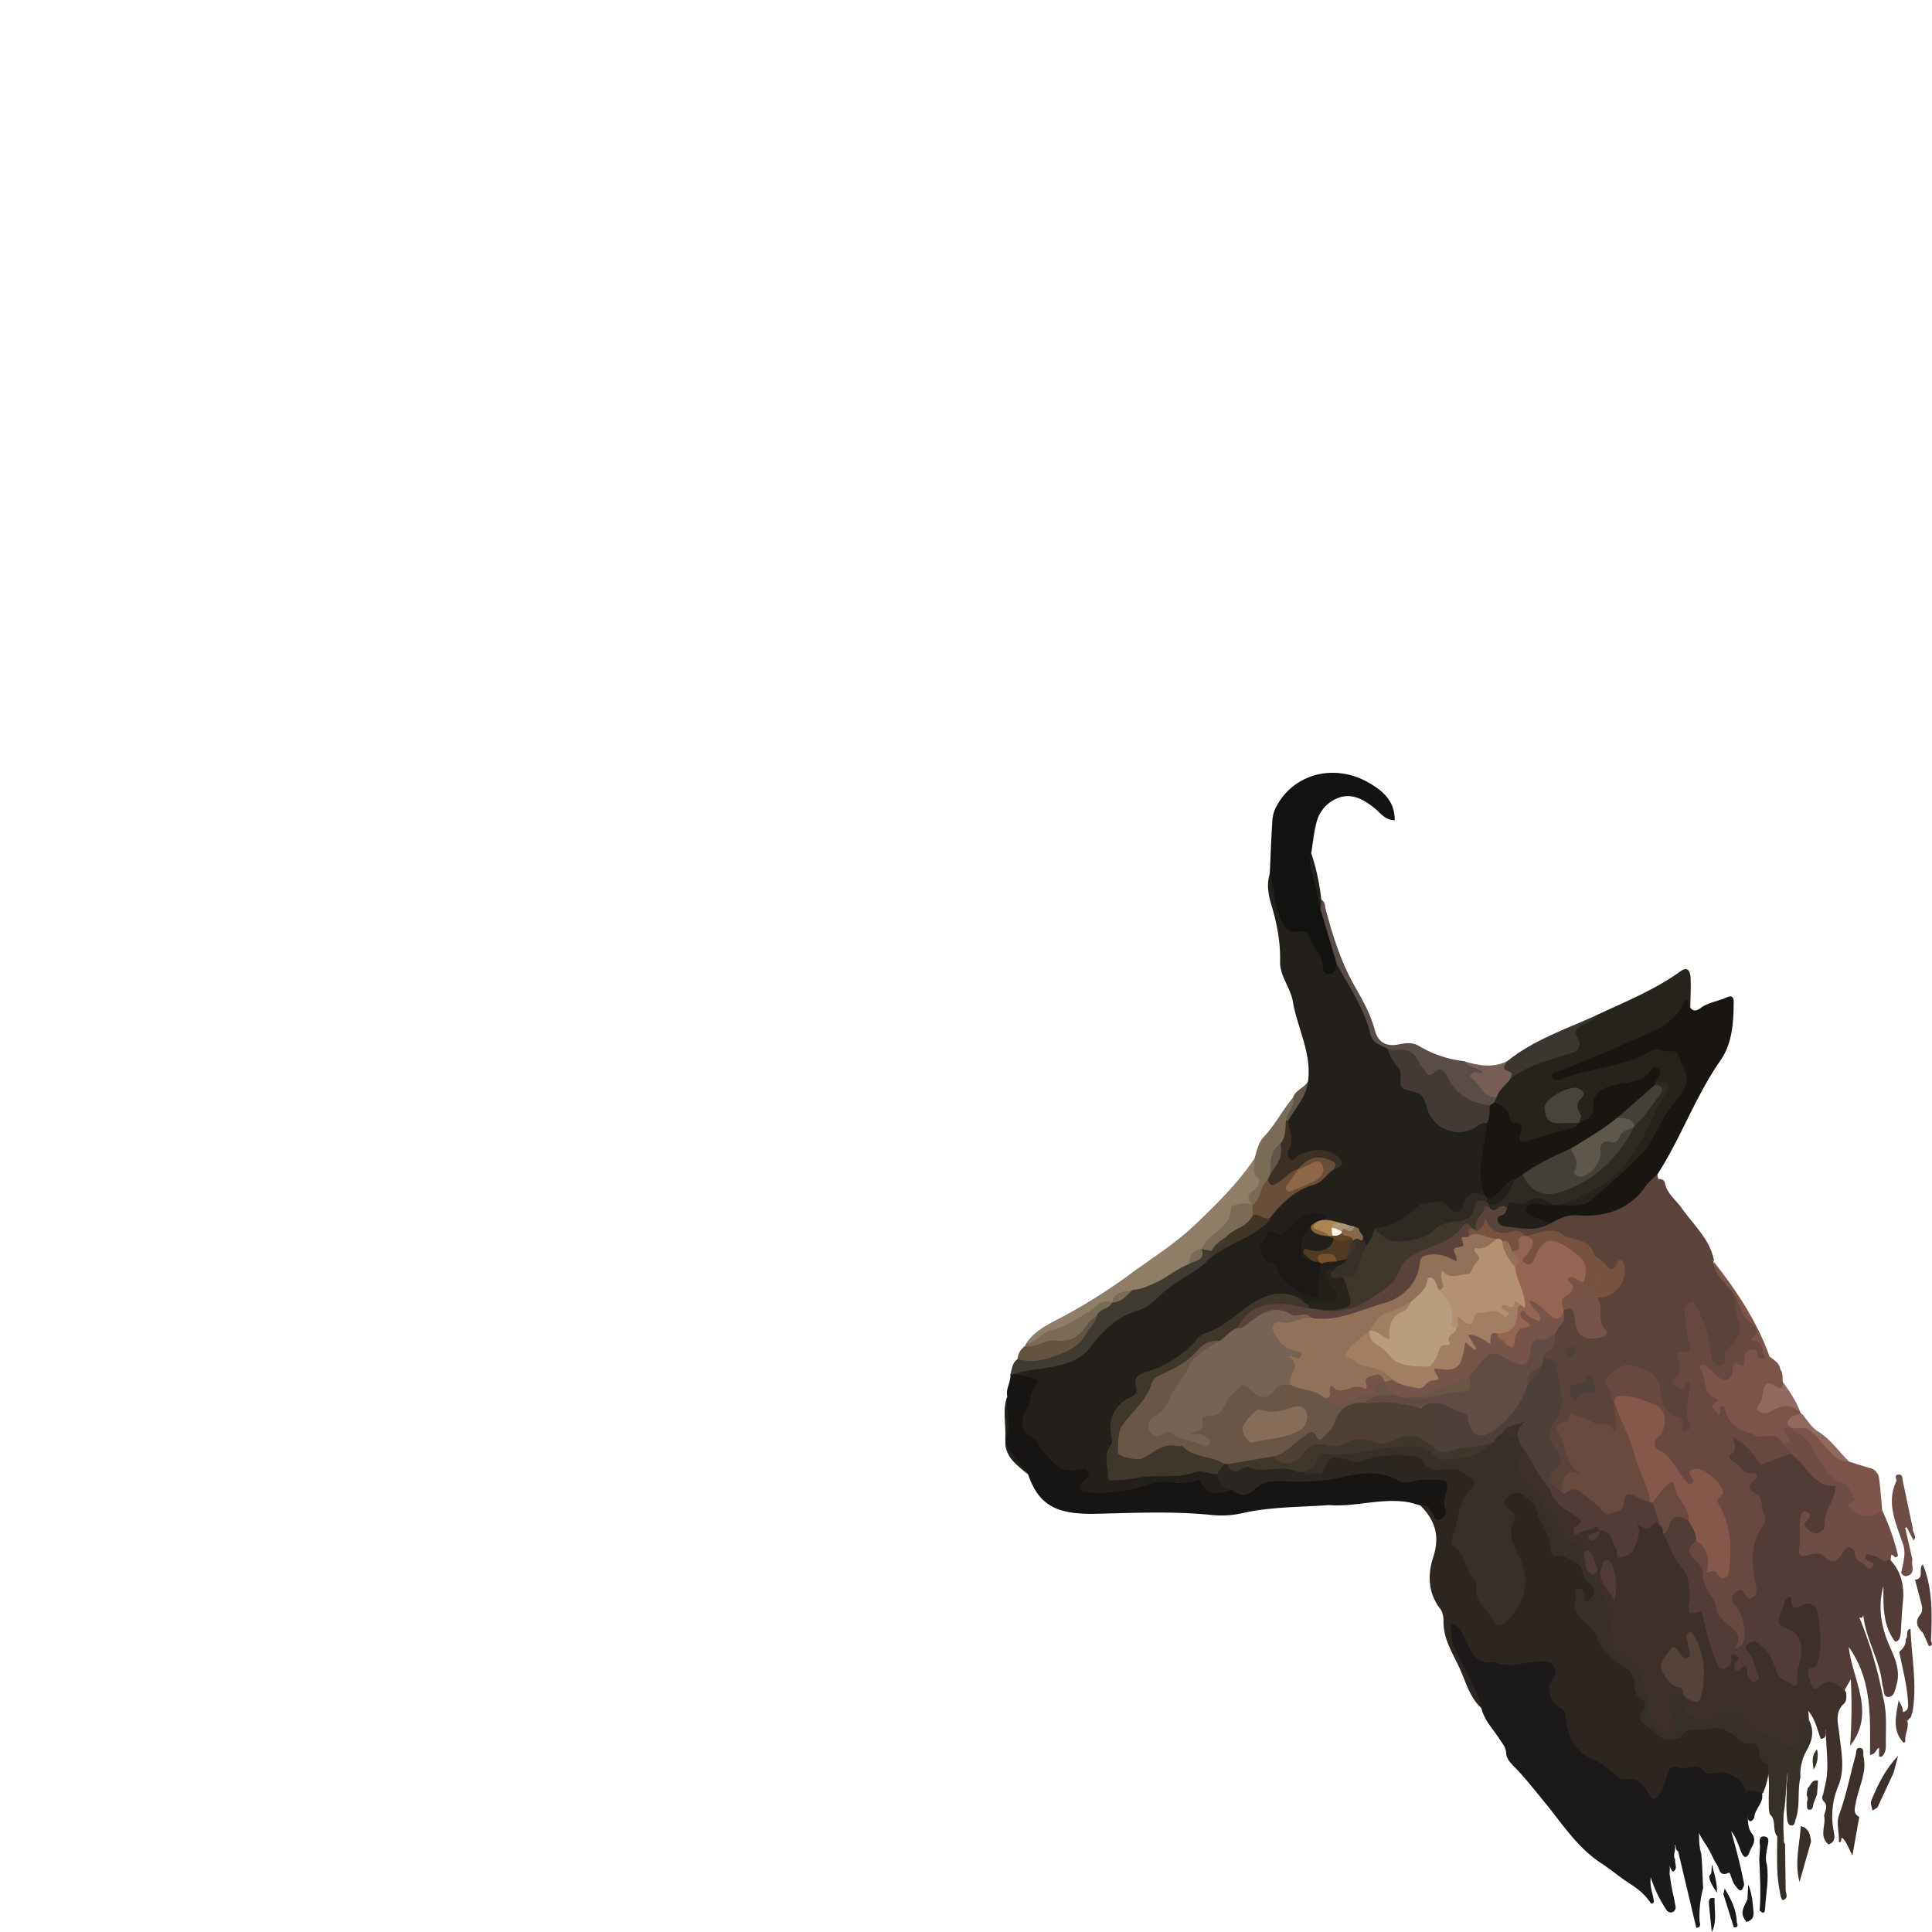 <!-- Copyright (c) 2022 Jan Stehno -->
<svg xmlns="http://www.w3.org/2000/svg" viewBox="0 0 1000 1000"><title>chamois</title><g id="chamois"><path d="M657.24,452.13c-1.72,5.45-.81,10.82.77,16.07,2.91,9.68,4.81,19.37,4.56,29.65-.17,7.26,5.39,13.4,6.59,20.49,2.36,13.86,9.86,26.74,7.87,41.42-3.42,6.87-8.21,13-11.2,20.06-.39,5.37,1.37,10.62-.25,16.23-1.27,4.36,2,6.1,6.34,4.17,5.67-2.51,11.37-4.51,17.47-1.22,3,1.59,3.5,3.2.44,5.21-5.28,4.3-10.79,8.14-17.21,10.63-7.26,2.82-11.8,8.84-16.35,14.78a17.71,17.71,0,0,1-8.26,7.27,142.22,142.22,0,0,0-23,13.62c-10.48,7.85-21.61,14.78-31.78,23a6.72,6.72,0,0,1-1.54,1.22c-13.26,5.12-22.81,14.72-32.42,24.91-4.44,4.71-12.51,6.88-20,6.75-4.24-.08-8.21,1.18-12.24,2.15-1.52.37-3.78.56-2.88,3.29.76.45-.09-.12.41.52,2.29,2.86,8.08.22,8.55,4.51.35,3.22-2,6.63-2.84,10.08a50.88,50.88,0,0,1-2.52,6.83c-1.13,3-1,5.95,1.57,7.85C535,745.82,538.23,752,542.8,757c3.68,4.06,7.51,5.75,12.57,5.6,3.24-.1,6.11-.34,3.37,4.44-2.39,4.18.22,6.17,4,6.87,4.62.85,9.21,0,13.74-.87,8.33-1.6,16.75-2.36,25.07-4.47,7-1.77,14.92-1.58,21.85,3.36,4.4,3.12,9.77,4,14.44-.46-1.53-3.94-5.62-5.74-7.66-9.26a23.78,23.78,0,0,0-17.38-.71c-4.05,1.35-8.17,1.27-12.38.91-5.28-.44-10.48.44-15.67,1.53-7.64,1.6-11.82-1-10-8,1.92-7.55.79-15.27,3.18-22.61,1.18-3.61,2.94-6.26,6.37-7.93s5.77-4,5.49-8.23c-.21-3.26,2-4.76,4.63-5.63a58.91,58.91,0,0,0,26.67-17.43c1.76-2,4.26-3.07,6.74-4a40.1,40.1,0,0,0,13.89-8.7c4.63-4.61,10.65-7,16.44-9.49,5.47-2.34,10.77.4,15.65,3S683.54,679,689,678.5c8.08-.7,11.32-6.51,7.17-13.43-2.25-3.75-5-7,0-10.54a1.92,1.92,0,0,0,.44-2.91c-1-1-2.48-.82-3.76-.53-5,1.16-10,2.24-14.45-1.72,4.77-2,12.53,1,13.28-7.8a5.37,5.37,0,0,0-.66-1.76c-2.94-2.24-7.21-1.67-10.14-4.82,2.48-2.36,5.35-1.45,8-1.45a68.77,68.77,0,0,1,11,3.23,12.58,12.58,0,0,1,4.3,4.28c1.83,7.82,4.77,3.88,7.13.06.78-1.26.94-2.87,2.06-4,7.41-1,13.45-4.3,19-9.38s11.49-4.77,17.24-.52c3.52,2.59,6.69,1.91,8.24-1.53,2.23-5,6-6.57,10.78-7.24-1.58-12.44,2.26-24.66,1.42-37.06-2.87-2.5-5.29-.32-7.77.81-9.57,4.36-19,.46-22.25-9.47-1.77-5.44-4.61-9.35-10.58-10.32-1.13-.18-3.12-.26-2.83-2,1.26-7.78-4.45-12.35-7.89-18-5-2.32-7.78-6.1-9.44-11.6-3.29-10.91-9.66-20.46-14.83-30.55a2.79,2.79,0,0,0-2.6-1.64c-2.66,2.27-4.88,4.91-6.11-1.46-.89-4.62-4.41-8.43-6.36-12.84-1.08-2.43-3.88-3.67-6.61-3.7-5.32-.06-7.79-3.27-9.27-7.79a56.21,56.21,0,0,1-3.18-14.1C660.22,456.18,660.38,453.33,657.24,452.13Z" fill="#23201b"/><path d="M735.14,779.21c7.62,7.59,10.31,15.81,6.67,26.86-2.91,8.84-2.74,18.49,3.72,26.76,1.23,1.57,1.66,4.18,1.62,6.29-.2,9.5,5.21,17.18,8.72,25.21,3,6.82,5.12,14.56,11,19.93,2.52-2.9.69-5.5-.87-7.78-5.64-8.21-7.11-18.46-13-26.53-1.33-1.79-.54-4.13-.25-7.25,3.77,5.12,5.77,10,8.64,14.44,1.89,2.89,4.14,4.07,7.4,4.7a73.32,73.32,0,0,0,27.7.27c5.23-1,7.39,2,5.16,7-2.83,6.32-.59,11.28,3.7,15.51,2.22,2.18,3,4.46,3.75,7.34,2,7.66,4.25,15.2,12.44,19a73.72,73.72,0,0,1,13.82,9,10.8,10.8,0,0,0,6,2.52c4.75.34,8.06,3,10.76,6.75,3,4.16,5.42,4.06,8.55-.07a16.1,16.1,0,0,0,1.86-3.5c3.89-9.17,6.39-11,15.58-8.49a71.6,71.6,0,0,0,13.29,2.5,14,14,0,0,1,10.66,5.9,9,9,0,0,0,2.39,1.95c2.65,1.07,5.29,2.37,8.12.51a39.54,39.54,0,0,0,3.17-14.18c-1.07-2.88-3.07-5.32-3.91-8.34a4.92,4.92,0,0,0-2.18-3.22c-10.73-5.09-21.08-11.72-33.88-8.82a11.7,11.7,0,0,0-4.07,2,13.07,13.07,0,0,1-19.79-5.56c-.36-.8-.51,0-.23-.55,3.34-6.94-2.72-11.73-3.8-17.63A15.57,15.57,0,0,0,841,860.94a39,39,0,0,1-12.46-13.32c-2.64-4.48-5-9.23-9.63-12.39-3.38-2.33-1.06-6-1.81-10,2.2,2.5,2.45,6.8,6.09,4.13,3.13-2.3,4.53-6,2-9.26a39.78,39.78,0,0,1-5.6-9.6,7,7,0,0,0-2-2.16c-1-.54-1.77-1.68-2.67-1.86-12.11-2.42-12.49-13.64-16.26-22.13a29.28,29.28,0,0,0-8.12-11c-3.69-3.08-7.51-2.36-10.79.45s-2.07,5.88.29,8.74c1,1.2,2.1,2.63,1.63,4.18-2.58,8.45,1.76,15.46,4.45,22.84,3.62,9.9,1.6,18.55-5.48,26.3-3.43,3.75-6.07,3-8.28-.86-2.81-4.89-5.77-9.49-7.2-15.34-1.59-6.44-5.12-12.63-9.1-18.22-1.31-1.84-2.8-3.58-2.13-6,2.2-7.83,3.24-16,8-23,3.67-5.33,3.19-7.24-2.13-10.72-.74-.48-1.46-1.23-2.27-1.32-17.64-1.85-34-14.86-52.88-6.14-3.73,1.73-7.32-.56-11-.87-7.55-.64-10.44,2.47-9.32,10.47,2.53,1.46,5,.57,7.66.18,10.36-1.52,20.64-4.07,31.25-1.67,4.35,1,8.2,3.13,12.4,4.38,3.46,1.37,8-.61,10.64,2.16,2.9,3.06-1.25,7-.27,10.69a3.44,3.44,0,0,1-1,3.9C741.34,783.12,740.52,775.37,735.14,779.21Z" fill="#2c2520"/><path d="M903.13,925.66c-2.28-5.36-9.41-9.39-15.23-8-2.71.67-4.6.57-6.47-1.45-3.66-3.92-8.16.11-12.47-1.33-6-2-5.7,4.29-7.21,7.86-.85,2-1.49,4.19-2.75,5.9-1.91,2.57-3.42,4.19-5.76-.49-2.26-4.51-6.3-8.33-12.47-7.21-2.06.38-3.07-1.32-4.46-2.34-3.7-2.7-7.18-6-11.31-7.74-10-4.16-13.78-12-14.45-22.06-.17-2.48-1.12-3.78-3.43-5-4.43-2.27-6.6-9.44-4.29-13.42,1.56-2.7,3.85-5.16,1-8.25-3-3.3-6.86-2-10.5-1.72-6.15.46-12.26,2.6-18.46.37-.61-.22-1.28-.66-1.86-.57-10.26,1.64-12-6.83-15.32-13.22-1.55-3-2.77-6-6.65-6.36a29.57,29.57,0,0,0,3,14.81c4.28,9.49,10.37,18.37,12.74,28.75,1.44,6.17,5.94,10.64,9.19,15.7,1.61,2.52,3.5,4.28,3.62,7.64.1,2.56,2,4.71,3.93,6.67,5.91,6,11,12.59,16.33,19.08,9,11,16.65,23.12,29.06,31.21,4.79,3.12,9.6,7.19,14.38,10.29,4.11,2.67,7.82,5.32,11,10.1a1,1,0,0,0,1.77-.62c-.53-4.33-2.28-7.63-1.63-12.54a66.21,66.21,0,0,0,8.27,17.07,2.53,2.53,0,0,0,4.57-1.86c-.89-5.31-2.27-10.23-2.81-15.27-.86-3.08,1-6.61-1.69-9.39,1.8,1.87,1.14,4.85,3.22,6.54,2.67-1.7.71-4.2,1.08-6.3-1.6-2.52.94-5.48-.37-7.83,1.08.6.28,2.88,1.91,3.58L878,997.84c2.89-.19,1.73-2.49,1.68-3.8a55.91,55.91,0,0,1,1.87-16.84c-.37-5.93-.4-11.88-1-17.79-1.72-5.22-.56-10.77-1.9-14.74-.39,4.27,3.33,8.09,5.72,12.47,1.58,2.61,2.61,5.56,4.33,8,1.36,1.94,1.13,6.55,6.1,4.2.84-.4,1.6,4.33,3.13,6.31,1.71,2.21,3.46,5.11,4.85-.21-1.73-9.32-4.16-18.48-6.75-27.68,2.57,3.21,3.67,7,5.11,10.58,1.56,3.91,3.36,3.68,4.64-.33,1.3-2.81,3.54-5.51,1.13-8.81-2.66-3.41-2.1-7.45-2.27-11.36C904.49,933.77,905.42,929.5,903.13,925.66Z" fill="#1b1919"/><path d="M858.31,610.2c-.18-.78-.35-1.57-.52-2.35-3.73.16-5.94,2.86-7.8,5.44-7.69,10.7-18.49,14.28-31,14-6.08-.13-11.77.73-16.86,4.27-5.84,3.54-12.27,2.5-18.54,2.25-4.33-.17-7.07-1.66-3-6.23a2.55,2.55,0,0,0,.24-1.91c-2.26-5.5-6.73-.18-9.73-2-1.92-.6-4.4-1.37-4.74,1.41-.52,4.14-7.39,7-2.4,12.19,2.82.71,3.86-1.34,5.1-3.44,2.39,4.55,6,6.78,11.11,5.56a13.47,13.47,0,0,1,8.94,1.25,8.11,8.11,0,0,0,1.82.34c10.15-4.72,19.21.49,28,4,3.82,1.5,6.47,6.28,9.67,9.55s5.82,4.73,9.62,1c.54,9-3.19,13.74-12,15.7-1.33,4.74,1.17,9.24.88,14-.1,1.64,3.06,3.58.33,5s-6,1.8-8.43-1c-1.94-2.23-2.39-5-2.9-7.89-.71-4-2.61-6.77-7.16-3.6a4.4,4.4,0,0,0-.65,1.71c-.1,4.15-3.37,7-4.49,10.66-1.31,3.13-1.15,6.89-4.8,9-1.91,1.09-2,3.28-.44,5.16,5.67,1.71,5.3,7,6.37,11.25,1.82,7.21,2.17,14.23-3.1,20.57-4,4.77-1.63,9.76,1.09,14,2.42,3.83,2.91,6.68-.09,10.6-3.47,4.54-2.28,7.6,3,11.18a3.94,3.94,0,0,0,1.9-.11c3-2.35,3.22-7.7,9-7.25,2.43.19,2.09-3.21.54-4.61-4.9-4.42-6-10.55-7.91-16.36-.59-1.79-2.33-4,.23-5.16,2.34-1.1,3.34-4.51,7.23-3.27,5.31,1.69,11,6.09,16.58,7.13,4.51.84,4.56-3.06,4.43-6.18a74.24,74.24,0,0,0-1.38-9.78c-.5-1.7-.8-3.45-1.41-5.1-1.12-3-3.6-6.09.26-8.83,3.59-2.56,7-4.66,12.06-2.76,6.24,2.34,10.07,5.89,10.77,12.67.52,5.09,2.6,9.33,7.24,11.91a8.27,8.27,0,0,1,3.83,5.13c.53,1.64,1.22,3.6,3.64,2.69,1.79-.68,3.24-2.27,2.8-4-1.68-6.85,0-13.57.13-20.35.16-8.16-4.7-.78-7.61-1.88,1.82-3.67,3.84-7.33,2.1-11.55-.49-1.18.36-2.15,1.57-2.43,5.51-1.25,4.47-5.26,3.5-8.9-1.36-5.14-2.14-10.22-1-16.07,3.73,1.53,4.56,4.55,5.4,7.35a129.59,129.59,0,0,1,4.69,18.53c.43,2.88,1.74,5.27,4.74,5.55s4.72-2,5.24-4.86a10.5,10.5,0,0,1,3-5.68c4-4.18,5.87-8.86,3.69-14.89-1.41-3.89-1.5-8.22-2.58-12.28-3.65-5.9-9.54-10.26-11.65-17.22l.16-.24a10.57,10.57,0,0,1-3.1-5.66c-1.14-4.82-4.47-8.24-7.35-12.12-5.14-6.9-12-12.56-15.26-20.83C860.83,612.46,859.2,611.68,858.31,610.2Z" fill="#5a433b"/><path d="M735.14,779.21c3.61-.73,5.07,1.63,6.39,4.37.83,1.71,1.62,4.1,4.26,2.63,1.76-1,3.17-2.66,2.33-4.93a9.59,9.59,0,0,1-.23-6.39c2.43-8.29,1.86-8.95-6.66-9-1.53,0-3.07,0-4.6,0-11.18-.74-21.78-6.1-33.34-4.05-2.54.46-5.19.22-7.76,1-9.33,2.86-18.93,2.65-28.52,2.2-6.68-.31-13.35,0-18.72,4.45-3.45,2.88-7.1,1.13-10.62,1.71-6,1.73-12.07,3.62-16-3.69-.48-.88-1.25-1.68-2-1.35-7.7,3.4-15.57-1.07-24.21,2A84.27,84.27,0,0,1,563,772.49c-1.61-.1-3.22-.31-3.86-2s.94-2.74,1.89-3.89c1.21-1.46,3.46-2.67,2.17-5-1-1.84-3.29-1.4-4.82-1-10.21,2.65-14.49-5.18-19.78-11.16-1.29-1.46-1.79-4-3.3-4.82-7.59-4.12-7.42-9.29-3.51-16.09,2-3.45,1.39-8,4.29-11.52,2.56-3.09-1.14-3.59-2.88-4.09a81.37,81.37,0,0,0-9-1.58c-.43-.62-.84-.61-1.24,0,.42,3.94-2.53,7.42-1.58,11.43-1.66,7.19,1.12,14.58-1,21.74,0,.89,0,1.78,0,2.68,1.86,6.87,7.71,10.76,11.77,16,5.7,16.5,15.38,20.83,35.58,20.34,19.61-.48,39.26-1.36,58.84.56a49.68,49.68,0,0,0,16.27-.83c14.8-3.42,30-3.11,45-4.23,14.13,1.14,28.06-4.16,42.23-1.27Z" fill="#171513"/><path d="M874.9,521.54c.08-5.26.41-10.54.12-15.77-.15-2.6-1.31-5.82-5-3.16-13.47,9.75-28.81,15.87-43.69,22.86a24.55,24.55,0,0,1-6.27,3.57c-4.14,1.85-7.31,4-5.15,9.45.94,2.39-.52,4.28-2.95,5.08-3.12,1-6.14,2.35-9.34,3.13-8,1.94-15.32,5.14-21.48,10.74-3.31,2.77-6.26,5.82-7.87,10a6.46,6.46,0,0,0-.26,4c5.19,5.47,11.5,10.14,12.66,18.45a3.17,3.17,0,0,0,4.37,2.75c8.05-2.47,16-5.09,24.26-6.95a4.06,4.06,0,0,0,3.11-3.83c-2-2.86-5.09-1.91-7.8-2.1-3.06-.22-6.36.05-7.61-3.66-1.39-4.16,1.9-5.82,4.45-7.8a15.88,15.88,0,0,1,2.72-1.81c2.15-1.07,4.57-2.52,6.74-.93s-.41,3.46-.63,5.24c-.49,3.79,1,7.25,1.94,10.79,6,.72,8.48-3.54,9-8,.74-6.6,4.58-8.85,10-10.23,6.79-1.71,14.48-1,19-7.9,1.89,1.9.43,3.58,1.24,4.92,4.5,1.62,5.58,4.11,2.39,8.15-2.88,3.66-4.6,8-6.43,12.26-8.31,19.42-21.86,33.28-42.2,39.87-1.65.54-4.25.48-3.76,3.52,6.62,2.67,13.2,2.17,18.67-2.21,10.11-8.11,21-15.85,28.09-26.77,6.43-10,13-19.84,19.37-29.87,3-4.72.66-17.43-3.27-21-3.14-2.84-13.46-3.29-18.12-.18-7.47,5-16.48,4.3-24.5,7.28-6.1,2.26-12.62,3.34-19,5,12.26-5.26,24.78-9.86,36.76-15.77,4.91-2.42,10-4.64,15-6.74a19.72,19.72,0,0,0,10.53-9.57C871.12,522.21,872,520.16,874.9,521.54Z" fill="#26231d"/><path d="M874.9,521.54c-1.55-1-.67-2.92-1.61-4.18-.38.06-1,0-1.09.2-3.76,9.9-11.8,14.34-21,18.28-14.69,6.29-29.21,13-44.19,18.61-1.56.59-4.21.64-3.58,2.9s3.64,1.78,5.11,1.15c14.8-6.4,31.83-5.7,45.83-14.53,3.57-2.26,6.75.71,10.2.22,5.25-.75,4.15,4,5.85,6.7,5.12,8.15,1.61,14-3.65,19.79-7.4,8.18-10.08,19.57-17.84,27.37-8,8.05-16.56,15.59-25.19,23-4.94,4.22-11.31,2.57-17.16,2.76a4.88,4.88,0,0,0-2.89-1.55c-2.8-.3-5.61-.51-8.41-.68s-5.31.92-6.24,3.73c-1.08,3.25,1.4,4.8,3.8,5.91,3.09,1.42,6.2,3.14,9.84,1.93,4.22-2.42,8.4-4.44,13.6-4.09,14.57,1,27.23-2.79,36-15.72,1.43-2.11,3.7-3.66,5.58-5.46,12.24-18.9,19.68-40.45,32.65-59,6.17-8.84,6.78-19.81,6.85-30.49,0-3.31-2.06-2.86-4-2-4.36,2-9.3,2.42-13.25,5.46C878.39,523.07,876.48,523.8,874.9,521.54Z" fill="#191612"/><path d="M657.24,452.13c2.56,6.77,1.68,14.29,4.6,21,2.18,5,3.57,10.59,11.17,8.92,1.32-.29,4.19,1.11,4.44,2.18,1.25,5.42,6.42,8.89,7,14.24.3,2.59-.05,5.12,2.83,5.58,3.58.56,3.92-2.65,4.56-5.2,1.11-4.81-1.43-8.88-2.62-13.22-1.34-4.87-2.63-9.76-4.25-14.54a161.34,161.34,0,0,1-6.29-29.51c.89-5.38,1.35-10.89,2.8-16.12a18.23,18.23,0,0,1,11.55-12.6c7.08-2.45,13.3,1.21,18.66,5.64,3,2.46,5.2,5.9,10.21,6.06.05-10-6.12-15.32-13.79-19.63-17.37-9.76-37.42-4.47-46.56,10.92a18.52,18.52,0,0,0-2.91,8C658,433.24,657.68,442.69,657.24,452.13Z" fill="#121311"/><path d="M982.21,804.31a118.33,118.33,0,0,0-8-22.55c-2.05-1.68-3.63.06-5.4.7-5.26,1.91-7.94-.44-7.92-6a10.71,10.71,0,0,0-6.35-10c-5.92-2.32-9-7.15-11.79-11.87-3.84-6.44-7.17-13-14.73-15.73-4.44-1.34-7.26-.91-4.84,4.75.67,1.56-.48,2.43-.87,3.6-.17,2.94,2.42,4.14,3.76,6.13,6.2,6.42,11.43,13.75,19.85,17.93,2.88,1.43.74,5.88-.7,8.19-1.58,2.55-2.67,4.82-2.51,7.87.11,2.13-.9,4.14-3.45,3.81-2.82-.37-2.56-2.47-1.83-4.55.85-2.44.45-4.6-2.26-5.21s-4,1.44-4.52,3.72c-1.37,5.84-.52,11.83-.86,17.74-.18,3.1,2.81,4.33,5.76,3.79a13.19,13.19,0,0,1,10,1.87c2.88,1.83,5.61.75,7.61-1.65,2.47-3,4.36-4.33,6.38.41,1,2.26,3.46,3.29,5.38,4.73,1.29,1,2.75,1.44,4.25.4,2.14-1.49,1.72-3.27.32-5.29,3.05.69,5.82,3.86,8.84.53.92-.41-.61-5,2.58-1.54C982,805.91,982.64,805.51,982.21,804.31Z" fill="#6e4d47"/><path d="M922.68,747.26c2.31-.46,5.17-1.42,2.72-4.08-5.46-5.91.85-3.19,2.54-3.86.08-.28.17-.57.26-.85-.93-1.85-.46-3.15,1.4-4.14,1.17-.63,3-.89,2.44-3l-.07-.06c-3.12-6.41-8.22-5.17-13.49-3.64-1.93.55-4.44,3.12-5.77.58-1.12-2.14,1-4.93,1.69-7.43.72-2.78,2.86-2,4.81-1.48,3.81,1.09,5-.26,3.57-4-.26-2.23.24-4.62-1.33-6.58-2.32-1.74-3.63-4.34-5.48-6.48-6.52-18.24-17.05-34.09-28.9-49.15.41,7.68,7,11.5,10.6,17.21,2,5.48,2.34,11.71,7.31,15.78.51.41,1.24,1.15,1.09,1.58-1.9,5.41,1.62,8.51,5.17,11.62.28.76-1.27,1.2-.51.77.23-.12,0-.27-.18-.64-1.86-3.07-5.41-3.12-6.54-.93-2.23,4.36-7.38,5.74-9.06,10.4-1.31,3.66-3.46,4.13-6.37,1.23-2.4-2.37-4.94-6.66-8.61-4.25-3.86,2.54.17,6.38.73,9.57.88,5,5.06,9,5.11,14.41,0,.79.85,2,1.49,2,8,.16,8.74,10.7,16.82,11.57,2.8.3,5.73,2.55,9.11,1.69S919.56,746.44,922.68,747.26Z" fill="#7d544a"/><path d="M649.32,599.61c-8.77,13.08-20,24.07-31.25,34.76-10.06,9.55-22,16.91-33.21,25.19a289.86,289.86,0,0,1-38.92,24.12c-5.51,2.87-11.32,6.19-14.92,11.88,3.39,1.82,5.57-.83,8.29-2,12.18-5.49,23.62-12.39,35.49-18.46a4.55,4.55,0,0,0,1.65-.7c2.45-3.93,6.45-4.57,10.55-5,10.74-1.76,19.42-7.69,28-13.89,3-1.84,2.39-6.91,6.7-7.62a12.89,12.89,0,0,0,1.51-1c5-5.72,11.77-10.24,15.07-16.81,2.43-4.86,5-5.57,9.2-5.5a2,2,0,0,0,1.2-1.27c.19-1.46-1-3.23.3-4.37C656.08,612.53,650.9,606.05,649.32,599.61Z" fill="#8e7e68"/><path d="M615.28,654.36c-6.23,2.37-11.25,6.9-17.34,9.66-3.84,1.74-7.49,3.38-11.69,3.62a105.1,105.1,0,0,0-10.61,6.56h0c-3.77,1.09-7.23,2.61-9,6.47-2.59,3.5-4.63,7.38-7.53,10.69-7.15,8.15-16.84,9.88-26.79,10.89-1.92.2-3.94-.4-5.57,1.13-2.81,2-3,5.15-3.75,8,.41,0,.83,0,1.24,0,5.28-1.65,10.72-2.31,16.16-3.21,8.93-1.46,18.24-3,24.59-11.6,6.1-8.27,13.72-15.27,24.09-18.27,4.51-1.31,8.26-4.7,11.21-7.65,7.69-7.66,18.16-11.23,25.57-19,1.17-1.25,2.24-2.53,1.32-4.42-1.5-1.87-3.22-2.22-5.19-.73l.07,0C620.84,650,617.82,652,615.28,654.36Z" fill="#3f3b33"/><path d="M683.61,471.06l8.25,27.79c6.44,11.93,14.37,23.13,17.53,36.67,1.06,4.54,5.38,5.41,8.77,7.28.78.4-.3.2.53.36,8,1.56,14.47,5.18,18.39,12.74a3.14,3.14,0,0,0,4.56,1.32c4.26-2.57,5.44.6,7.51,3.39,5.35,7.22,11.81,12.93,21.65,12.46a3.67,3.67,0,0,0,2.73-2.48l1.13-2.73c-4-2.88-7.77-5.91-10.56-10,.87-1.89,4.48,0,4.13-3-.23-2.07-2.46-2.16-4-2.76a32.67,32.67,0,0,1-6.39-2.86,57.23,57.23,0,0,1-23.64-8c-3-1.76-6.71-1.39-10.25-.67-6.28,1.28-10.63-.87-12.39-7.5-2.1-8-6.09-15.15-10.12-22.19-7.19-12.56-11.51-26.11-15.2-40-.48-1.81-.28-4.07-2.32-5.24C682.74,467.43,683.15,469.24,683.61,471.06Z" fill="#594c49"/><path d="M927.94,739.32c.14.64.15,1.76.44,1.84,10,2.73,10.85,13.34,16.73,19.6,2.52,2.68,4.14,5.74,8.35,6.69,3.77.86,4.74,5.4,6.51,8.45.86,1.49-2.74,1.43-3.74,3,5.15,6.4,11,8,18,2.88-.51-5.48-.9-11-1.58-16.43a6.21,6.21,0,0,0-4.9-5.53c-3.59-1-7.11-2.18-10.66-3.29-7.09-3-11.08-9.65-16.62-14.48-2-1.74-3.8-3.65-6.53-4.19-2.16-.25-4.27-.27-6,1.44Z" fill="#7d544a"/><path d="M781.53,558.75c9.49-7.92,21.31-10.31,32.63-13.9,3.72-1.18,3.91-4.86,2.62-7.07-2.78-4.78.08-6.07,3.36-7.78,2.27-1.18,5.13-1.65,6.2-4.53-15.78,7.23-32.46,12.67-46.23,23.82C774,553.45,780.78,555.64,781.53,558.75Z" fill="#3c3631"/><path d="M649.32,599.61c.42,3.47-2.07,7.27,2.06,10.43,1.2.91-.06,4.61-2.36,6-3.91,2.32-3.4,4.91-.78,7.8,3.89-.14,4.47-3.6,5.87-6.11,1.14-2.05,1.34-4.62,3.25-6.3a7.48,7.48,0,0,0,1.58-3.58c.45-5.5.29-11.22,5.19-15.19,3.44-3.61,2-8,1.93-12.16.6-2.41,2.16-4.32,3.31-6.44s1.89-4-.08-6c-5.4,6.44-9.22,14.07-15,20.21C651.27,591.37,650.55,595.64,649.32,599.61Z" fill="#7a6b56"/><path d="M989.84,807.09Q988,799,986.1,790.84l.81-.3,3.56,6.79c2-2.47-.78-4.2-.41-6.26q-2.58-12.27-5.17-24.54c-.3-1.41,0-3.49-2.24-3.29-2.67.23-.66,2.43-1.18,3.54-5.24,11.42-.07,21.68,3.4,32.14,1.93,5.14.14,10.09-.78,15.09a2.76,2.76,0,0,0,2.31,1.84C992.17,814.76,989,810.15,989.84,807.09Z" fill="#6e4d47"/><path d="M781.53,558.75c.66-1.56,2-3.41-.65-4.22-4.16-1.3-1.64-3.33-.77-5.24-7.43,3.58-14.86,2.31-22.28,0,2.24,3.3,6.37,3.29,9.46,5.36-1.34,2.23-2.85-.42-4.24.32-1.24.66-2.81,2.19-2,2.66,5,2.88,6.2,10.8,13.61,10.28C775.83,564,779.29,561.83,781.53,558.75Z" fill="#765e57"/><path d="M567.75,680.92c1.39-3.71,6.32-3.2,7.87-6.72-5.93-2.31-9.11,3.19-13,5.39-6.11,3.43-11.65,7.43-18.78,9-4.65,1-7.42,6.58-12.77,7a2.56,2.56,0,0,0-.4,1.13c8,3.75,26.75-1.41,31.35-8.72C563.61,685.36,566.13,683.52,567.75,680.92Z" fill="#7a6b56"/><path d="M567.75,680.92c-1.49,1.26-3.38,2.27-4.4,3.85-4.14,6.34-8.51,10.24-17.36,9-4.45-.61-9.72,4.07-15.37,2.89a9.08,9.08,0,0,0-3.93,6.69c5.59,1.93,11.78,1,16.58-.53,7-2.22,15-5.15,18.92-12.51C563.93,687.11,567.2,684.81,567.75,680.92Z" fill="#635441"/><path d="M922.78,715.29c.16,4.48-2.25,3.31-4.41,1.87-3.57-2.39-5-.69-5.75,2.72-.37,1.71-.32,3.62-1.1,5.1-1,1.9-3.35,3.75-.89,5.63,1.92,1.46,4.39.92,6.72-.49,5-3,10.06-3.39,14.62,1.11C929.85,725.37,926.39,720.28,922.78,715.29Z" fill="#91695e"/><path d="M858.31,610.2c4.7,10.55,12,19.29,19.72,27.61a17.79,17.79,0,0,1,4.92,9c.52,2.85,1.66,4.87,4.28,6-2-11.36-10.65-18.68-16.78-27.5-3-4.26-7.58-7.38-8.67-12.9C861.37,610.4,859.85,610.34,858.31,610.2Z" fill="#5a433b"/><path d="M934.53,739.28c4.77,2,7.25,6.5,10.65,10s6.3,7.55,11.9,7.23c-5.33-5.15-9.44-11.52-15.94-15.51-3.34-2-5.44-5.49-7.83-8.55C931.18,735.19,931.68,737.45,934.53,739.28Z" fill="#91695e"/><path d="M669.29,568c1.37,4.83-3.3,7.8-3.7,12.09.41.49.8.48,1.17,0,3.77-6.6,9.31-12.29,10.27-20.33C675.1,563.14,670.6,564.08,669.29,568Z" fill="#60564a"/><path d="M683.61,471.06l.3-5.36a117.77,117.77,0,0,0-5.2-24.12,13.54,13.54,0,0,0-.32,7.61C680.36,456.41,681.9,463.76,683.61,471.06Z" fill="#23201b"/><path d="M904.87,975.53l-.39,7.54c-1.55,3.46-4.16,6.81-1.18,10.78a.83.83,0,0,1,.27.95c3.21-.59,4.37-2.3,4-5.74C907.12,984.44,906.84,979.83,904.87,975.53Z" fill="#1b1919"/><path d="M934.53,739.28a10.35,10.35,0,0,1-1.22-6.83L932,731.29c-1.07,1.8-3.35.88-4.65,2-2.48,2.19-3.33,4.33.58,5.95Z" fill="#91695e"/><path d="M898.94,994.85c-.14-6.47-3.05-12-6.25-17.35-.2.86-.43,1.88-.66,2.91q2.7,8.6,5.39,17.2C899.87,997.76,899.49,996.35,898.94,994.85Z" fill="#1b1919"/><path d="M887.47,982.51c-3.09-.75-3.06,1.37-2.88,3.35.41,4.72.95,9.43,1.43,14.14C888.91,994.37,887.2,988.36,887.47,982.51Z" fill="#1b1919"/><path d="M532.08,763.26l-11.77-16C520.94,755.06,527.08,758.74,532.08,763.26Z" fill="#23201b"/><path d="M520.32,744.6c4-7.07,0-14.52,1-21.74C518.71,730,520.84,737.36,520.32,744.6Z" fill="#23201b"/><path d="M916,702.23c.88,3,1.56,6.12,5.48,6.48C921,705.38,918.24,704,916,702.23Z" fill="#7d544a"/><path d="M764.32,637c-2.52-5.56,4-8.11,4.2-12.77l2.43.87a2.46,2.46,0,0,0,.54-1.88,4.12,4.12,0,0,0-1.88-2.26c-3.73-1.85-6.54-.71-7.87,3.08-1.42,4-4,5.72-8.14,6.56-5.73,1.17-11.32,2.64-15.54,7.71-3.16,3.78-17.65,3.27-21.61.09-1.48-1.18-2.43-3.3-4.88-2.62a18.53,18.53,0,0,0-1.27,3.64c-.23,1.69-2.25,3.85-3.39,5.89a4.63,4.63,0,0,0-1.64-3.73c-4.8.49-10.06-3.76-14.65-.68-1.52,6-7.73,8.12-15.48,5.39,2.12,7.63,5.65,8.66,20.92,6.13-.13,1.68-1.74,1.78-2.71,2.55-3,2.35-5.41,4.23-.76,7.89,2.67,2.09,5.47,5.78,3.64,9.82-1.91,4.23-6.05,4.43-10.21,4.28-3.63-.12-7.23-.78-10-2.81-10.63-7.72-20.61-4.77-30,1.88-7.31,5.2-13.77,11.61-22.71,14.19a8.61,8.61,0,0,0-3.59,2.81,56.93,56.93,0,0,1-26.9,17.27c-3.68,1.12-6.33,3-4.75,7.71,1.28,3.89-2.27,4.75-4.63,6.07a17,17,0,0,0-8.31,18.39c.32,1.68.89,4.11.05,5.1-4.37,5.23-1.54,11-1.74,16.53-.07,2.15,1.16,2.25,3,2.15a98.5,98.5,0,0,0,13.19-1.44c9.53-1.8,19.53.76,29.06-2.81,3.57-1.33,7.29,1,11,1.19,3.1-.63,4.55-2.56,4.46-5.72a2.4,2.4,0,0,0-.6-1.15c-1.72-1.41-23.84-9.28-26-9.39-4.59-.24-8.52,1.28-12.32,3.81-5,3.3-11.7,3.39-14,.61-1.65-2,.21-10.94,2.72-14.27,4.88-6.46,10.85-12.14,13.87-19.94.92-2.41,3.2-3.51,5.4-4.59,6.74-3.29,13.18-7,18.3-12.69,2.43-2.72,5.77-3.92,9.36-4.35,4.07-1.57,6.84-5,10.29-7.39,6.69-10.31,15.71-13.63,27.72-10.55,5,1.29,10.4,1.62,15.59,2.48,10.48,1.75,19.69-1.72,27.69-7.83,6.17-4.71,12.77-9.2,15.79-17.32,1.55-4.19,6.65-5.74,10.76-7,6.45-2,12.32-4.53,16.87-9.75,1.25-1.44,2.91-2.89,5.17-1.56C761.9,637.06,763,637.71,764.32,637Z" fill="#3f362c"/><path d="M773.53,570.59l-2.43,1.55c-2.38,2.77-2.6,5.88-1.46,9.21-1.06,12.35-5.94,24.56-1.33,37.11a3.27,3.27,0,0,0,1.4,2.35c3.16,1.79,4.83-.76,6.73-2.42,2.63-2.3,4.67-5.31,8.08-6.62a31.11,31.11,0,0,0,4.63-3c7.9-4.85,16.23-8.89,24.53-13,8.36-4.71,16.66-9.52,23.88-16,5.82-4.44,10.92-9.75,17-13.89a6.15,6.15,0,0,0,2.89-4.13,2.68,2.68,0,0,0-.7-1.71,24.51,24.51,0,0,0,2.34-3.91,2.74,2.74,0,0,0-1.38-3.36,2,2,0,0,0-2.89.67c-4.45,7.23-12.22,6.35-19,8.1-6.09,1.59-11.58,3.39-11.09,11.94.22,3.91-3.48,6.76-7.66,7.76h0c-.7.81-1.27,2.1-2.13,2.35-8.51,2.45-17.17,4.36-25.55,7.41-3.66,1.34-2.79-2.54-2.34-4.21.84-3.16,1.59-5.69-3.09-5.59a2.52,2.52,0,0,1-2.57-2.47C780.74,574.08,777.56,571.93,773.53,570.59Z" fill="#191612"/><path d="M769.64,581.35c1.75-2.87,1.12-6.12,1.45-9.21-10.12-1.12-17.77-5.88-22.23-15.32-1.49-3.14-3.54-4.7-6.49-1.77-2.29,2.28-3.51,1.68-4.82-.93-.66-1.33-2.31-2.21-2.82-3.57-2.19-5.73-6.07-8-12.12-7-1.41.23-3-.47-4.45-.74a28.21,28.21,0,0,0,5.47,9.64c2.51,3.19.48,7.54,1.73,9.92s6.92,2.09,9.78,4.17c2,1.45,2.82,4.85,3.68,7.54a16.89,16.89,0,0,0,24.27,9.81C765.18,582.76,766.94,580.85,769.64,581.35Z" fill="#433a36"/><path d="M633.75,757.85l-4,5.32a10.23,10.23,0,0,0,7.93,8c4.17,3.46,7.83,3.55,12-.59s10.42-4.06,16-3.84c10,.41,19.6,0,29.47-2.27,9.42-2.19,19.4-3.52,28.85,2,3.82,2.22,8.41-.54,12.68-.59-14.61-9.61-30.21-6.22-45.71-3.39-2.37.43-4.39,0-6.77.07-2.5-3.33-6.76-.32-9.74-1.78a94.12,94.12,0,0,0-34-1.56c-1.94.26-3.26-1.06-4.87-1.67A2,2,0,0,0,633.75,757.85Z" fill="#2a2621"/><path d="M769.63,619.8l-1.32-1.34c-5.24-1.81-9.11-1.39-10.86,5.1-1.31,4.85-4.27,5-7.69,1-3.68-4.23-8.41-1.76-12.71-1.51a6.91,6.91,0,0,0-4.09,2c-5.94,6-12.87,9.94-21.39,10.7,4.82,6.11,10,8,18.43,6.2,5.29-1.1,8.89-1.7,12.84-5.81,2.76-2.88,8.28-3.74,12.7-4.17s6.58-2.65,7.26-6.18c.92-4.71,3-5.39,6.85-3.4A1.77,1.77,0,0,0,769.63,619.8Z" fill="#2f2923"/><path d="M656.19,610.59c-4.24,3.43-3.16,10.11-8,13.21h0a4.14,4.14,0,0,0-.72,4.81c3,2.14,6,4.43,9.92,1.78,6.09-7.82,13-14.49,22.9-17.24,4.39-1.22,6.47-5.66,10.15-7.94,1.85-1.35,2.8-2.8.61-4.72-5.82-5.1-15.58-3.19-19.47,3.83,2.28,3.4,4.5.32,6.73-.1,1.43-.27,3.08-1.38,4,.55.76,1.61-.34,3.05-1.54,4-3.5,2.66-7.87,3.44-12,5.7.07-3.81,4.27-5.57,3.23-9.16-3.35-2.14-5,1.16-7.22,2.37C662.08,609.13,660,612.33,656.19,610.59Z" fill="#674f3a"/><path d="M656.19,610.59c1.56,4.57,3.92,2.36,6.33.83,3.19-2,5.46-5.44,9.44-6.24h0c5.27-6.58,10.88-7.72,18.13-3.83,2.24,1.2.65,2.55.4,3.87,5.85-1.59,4.68-4.73,1-7.19-6.47-4.36-13.25-3-19.82.25-1.26.62-1.92,2.93-3.75,1.76a3.65,3.65,0,0,1-1-4.79c3.43-5.22.32-10.14-.16-15.16a4.59,4.59,0,0,0-1.17,0c-.36,4.08.14,8.37-2.82,11.82-1.75,5.31-3.46,10.64-5.28,15.93Z" fill="#3c3024"/><path d="M657.44,630.4c-3.3,1.44-5.81-2.89-9.14-1.26-4.84,3-9.94,5.66-14.07,9.72-1.43,3.35-4.11,5.63-6.76,7.93l-.45.76-1.22,4.1c9.06-7.39,20.71-10.5,29.63-18.14C656.48,632.61,657.42,631.86,657.44,630.4Z" fill="#413528"/><path d="M689.34,632.07c-4.11,0-10.74-2.07-10.86,3.06-.08,3.55,7,5.19,12,4.58A2.89,2.89,0,0,0,691,638C690.72,636,690.81,633.8,689.34,632.07Z" fill="#896134"/><path d="M690.53,638.56l0,1.15a4.22,4.22,0,0,0,.11,1.17c4,.65,8-.64,12,.84,1.7.64,2.15-.73,2.47-2l-4-4C697.41,636,693.12,634.14,690.53,638.56Z" fill="#76654d"/><path d="M690.53,638.56l10.56-2.88c-3.61-2.2-7.71-2.81-11.75-3.61C689.26,634.32,687.9,636.81,690.53,638.56Z" fill="#b69f7f"/><path d="M945.06,922.44c-.48,2.19-1,4.37-1.45,6.56a2.72,2.72,0,0,0,.23,3.22c2.7,2.44.72,5.08.32,7.64,1.13,4.87-2.89,10.55,2.28,14.78,3.84-1.21,3.15-4.44,2.64-7a40.14,40.14,0,0,1,2.44-23.26c3.59-8.85,1.46-17.79.53-26.7-.59-5.57-2.69-11.23,2.47-16,1.31-1.22,1.25-3.68,1-5.69-3.72-6.4-6-7.48-12.74-5.73-1.48.38-2.86,1.52-3.92-.53a4.09,4.09,0,0,1,.28-4.91c7.67-9.72,4.55-20.5,2.79-31.07-.38-2.28-2.26-3.78-4.53-4.41-3.42-.94-8,1.42-10-3.62-.22-.55-1.73-.15-2.4.39-3.69,3-4.79,7.35-5.59,11.66-.67,3.58,2,5.6,4.71,7.26,5.72,3.47,8,8.63,6,14.88-1,3.11-1.24,6.38-2.15,9.68-5.32-1.69-7.85-5-8.19-10.25-.28-4.26-7.14-10.62-11.39-10.88s-6.78,3.36-4.8,7.46c1.7,3.56,3.83,6.92,3.68,11.24-.32-5.12-6.61-5.49-7.62-10.48-.39-1.91-3.68-2.23-5.11.59-.74,1.45-.42,4.07-3,3.51-2.1-.47-3.13-2.78-3.31-4.61-.58-6-3.86-11.26-4.82-17.13-.5-3-1.11-5.73-4.75-6.21-2.4-.31-2.64-2-2.44-3.93.25-2.47-.51-4.8-.75-7.19-.69-6.88-4.23-12.18-8.12-17.57-2.27-3.15-3.52-7.11-4.82-10.88a9.46,9.46,0,0,0-2-4.25c-2.07-2.67-4.25-1.82-6.91-.73-2.85,1.18-8.78-7-7.68,8,.09,1.31-.74,2.53-1.33,3.7-.95,1.85-2.35,3.42-4.45,3.43-2.29,0-2.11-2.44-2.88-3.88-1.5-2.83-1.84-6.47-5.51-7.72a3.82,3.82,0,0,0-3.73.28c-.91.83-1.14,2.25-2.6,2.93,1.29-.87,1.79-2.11,2.67-3,.32-3.16-1.64-3.11-3.73-2.52s-4.09,1.4-6.76,2c3-3.83,1.61-6.38-1.82-8.45-5.06-3.06-9.6-6.7-12.33-12.17-3.85-8.36-10.52-15-13.86-23.76-1.27-3.3-2.23-6.13.58-9,.9-.93,1.56-2.32.5-3.55s-2.61-.77-3.59-.06c-3.39,2.42-9.74,1.27-9.66,7.95,5.66,3.22,7.81,8.05,6.62,14.48-.86,4.61,1.18,8,4.41,11.12,8.07,7.88,13.66,17.54,18.47,27.64,1.34,2.8,1.54,6.15,5.93,5.51,2.15-.31,2.41,1.43,2.52,3.06.14,2,.12,4,1.7,5.55l1.32,1.34a2.19,2.19,0,0,0,2.6.39c1.79-1.43,0-3.78,1.28-5.4,2.46,3.08,2.87,6.27.87,9.67,3.08,8.1,9.2,15.5,8.17,24.57-1.1,9.77,3.23,15.71,10.51,20.76,4.06,2.81,6,6.61,7.29,11.77s4.32,9.51,3,15.32c-.5,2.15,2,4.23,3.6,6,2.46,2.75,5.35,5.4,9,3.74,4.09-1.83,3.09-6.09,2.16-9.35-1.38-4.85-1.58-8.72,4.15-10.48,2.65-3.94-.4-5.24-3-7-6.16-4.08-7.12-7.2-4.36-12.41,1.34-2.53,2.57-4.24,5.2-1.28,1.34,1.52,3,2.82,5.14,1.57,2.33-1.36,2.05-3.62,1.73-5.86a19.44,19.44,0,0,1-.44-4.45c7.08,9,5.46,18.6,3.73,28.24-.34,1.9-1.26,2-2.73,1.35a4.35,4.35,0,0,0-4.38.15c-2.94,5.83-.69,11.17,5.54,12.29,4.77.86,9.61.91,14.15-1.51,4.21-2.24,7.45-.82,10.33,2.76,6.55,8.14,15.92,11.2,25.51,13.5,3.48.83,5.4-1.94,5.56-5.06a21.52,21.52,0,0,1,3.32-9.89c-.09-1.29-.18-2.59-.34-5,3.9,4.86,4.59,10,6.45,14.49,3.7-.39,2.11-3.32,2.64-5.24C944.89,903.89,946.88,913.16,945.06,922.44Z" fill="#3d302b"/><path d="M817.12,809.66c0-2.86,0-5.72,0-8.59,0-1.61-.38-3.71-2.48-2.54-4.56,2.54-4.64.28-5.94-3.56-1.52-4.47-3-9.5-7.38-12.68a9.58,9.58,0,0,1-3.3-4.78,16.94,16.94,0,0,0-7.59-10.24c-4.22-2.65-5.8-6.53-4.47-11.9,1.8-7.32-1.43-11.93-8.4-13.42-3-.68-4.21,1.82-5.85,3.51-6.56,5.93-14.39,8.1-23,7.87-1.31,0-2.95.36-3.85-.48-9.81-9.15-21.4-5.43-32.43-4.35-8.22.8-16.25,3.41-24.68,2.36-4.64-.57-7.18,2.49-9.13,6.21-1,1.87-4.15,1.93-3.94,4.8,2.72,2.91,6.34-.4,9.23,1.33l.57-1.2c4.21-8.75,4.6-9,14.13-5.9,1.93.62,3.49,1.07,5.6.31A57.2,57.2,0,0,1,732.37,754c1.24.19,3.08.57,3.48,1.42,3.11,6.61,9,5.63,14.25,5s8.1,2.86,11.83,4.77c2,1,1.28,3.59-.3,5.15-7.4,7.32-6.68,17.81-10.28,26.61-.35.84,0,2.72.56,3.06,6.44,3.62,6,11.54,10.31,16.48,1.08,1.24,2.18,3.31,1.93,4.76-1.35,7.91,5.7,11.49,8.55,17.17,1.81,3.6,4.39,3.93,8,0,9.54-10.3,11.29-20.83,5.25-33.57-2.56-5.39-5.9-11.44-2.11-18.1,1.05-1.85-.39-3.89-2.1-5.11-2.41-1.71-4.45-4-1.78-6.36,2.25-2,5.53-4.13,8.78-1.24,2.3,2,5.65,4.1,6.21,6.67,1.6,7.36,7.51,13,7.65,20.8,0,1.94.89,4.16,2.73,3.87C810.26,804.56,813.31,808,817.12,809.66Z" fill="#373029"/><path d="M871.26,877.36c-7.71.64-8.67,2.06-6.41,9.46,1,3.34,2.92,8-.29,9.63-3.66,1.84-7.28-1.34-9.24-5.21-.79-1.56-2.64-3.62-2.19-4.6,2.44-5.3-2-9.37-2.17-13.25-.33-10.95-8.83-14-14.82-19.44-1.95-1.79-3.56-3.21-3.12-5.94,1.78-11-1.51-20.58-7.49-29.53a31.63,31.63,0,0,1-1.8-3.53c.56-2.31-1.16-3.06-2.68-4h-2.61c.76,3,1,6.25,3.71,8.2,5.34,3.88,2.11,6.82-.37,10-1.6-.32-1.58-1.06-1.52-2,.14-2.37-.6-5-3.11-4.89-3.67.19-1.09,3.29-1.61,5-3.14,10.55,8.64,12.57,11.11,20.14,2.33,7.11,8.21,12.1,14.87,16A9.06,9.06,0,0,1,846,871c0,3.76.48,6.77,4.14,8.9,1.87,1.09,1.76,3.71.38,5.34-3.17,3.72-1,6.12,1.82,8.2,4.36,3.26,8,8.39,14.65,6.52.83-.24,2.31.12,2.53-.3,3.29-6.33,9.35-3.66,14.29-4.7a16.15,16.15,0,0,1,13.09,2.77c3.11,2.18,5.3,5.56,10.13,4.65,2.12-.4,3.39,2.62,3.6,4.87a7.09,7.09,0,0,0,4.35,6.1c.9,1.59-.26,3.3.26,4.91.59,4.12.31,8.25.25,12.38.06,2.81-.15,5.63.54,8.39,3.61,3,1.09,8.16,3.87,11.48,0,9.41-.58,18.84,1.25,28.2.33,1.72.43,3.42,1.52,4.86,3.6-1.1,1.41-3.78,1.58-5.82q-.16-11.65-.32-23.32c-1-1.13-.45-2.56-.66-3.84a103.35,103.35,0,0,1,0-12.32c1.2-6.94,1.05-14,2-20.93,0,2.67-.53,5.28-.5,7.94,0,5.48-.41,11,.29,16.4.16,1.28.49,2.93,1.88,3.15,2.15.33,2-1.79,2.47-3.13,2.53-7.07.77-14.63,2.49-21.79a25.26,25.26,0,0,1,3.48-14.38c2.76-4.93,3.7-9.85,1-15.08-3.55,1.21-5.34,3.43-4.87,7.44.58,4.87.25,6.87-6.36,5.34-6.78-1.57-11.51-6.85-18.32-7.82-1.46-.21-2.49-3.37-3.74-5.16-3.34-4.76-7.61-5.49-12.67-2.44-4.67,2.82-10,2.34-14.58.71-3.75-1.35-5.88-5.31-3.29-9.85C872.84,877.53,872.4,877.1,871.26,877.36Z" fill="#373029"/><path d="M908,940.88c.08-4.71,5.41-7.84,3.92-13l-7.75-1.35c-1.69,4.56.25,9.07.32,13.6C904.54,942.29,906.06,944.17,908,940.88Z" fill="#1b1919"/><path d="M922.68,747.26c-2.14-4.64-6.26-4.53-10.15-3.73-3.22.67-5.31-1.58-7.32-2-7.65-1.74-10.92-6.18-12.7-13-.09-.33-1.25-.74-1.66-.55-2,.9.89,2.91-1.32,4.34-.6-2.37-6.52-3.38-.8-6.86a.87.87,0,0,0-.22-1.54c-7.92-2.4-4.64-11.1-8.7-15.68-.22-.24.17-1.55.45-1.62a3.27,3.27,0,0,1,2.43.16,45.25,45.25,0,0,1,4.83,4.46c4.31,4.52,9.36,3.64,9.38-2.46,0-7.22,5.35.74,5.79-3,.32-2.68-.54-6,3.25-7.14,1.78-.55,3.14-.32,3.44,1.71.37,2.54,1.68,3.31,4.78,2.62-2.85-3-.51-9-6.91-9-.78,0-.91-1-.4-1.45,5.84-4.62,0-6.78-2.22-9-3.77-3.78-3.89-9.25-7-13.23.47,3.92.12,8.2,1.61,11.68,2.87,6.71.74,11.31-4.27,15.52-1.49,1.26-2.73,2.55-2,5.08a3.24,3.24,0,0,1-3.58,4.26c-2.25-.2-3.26-2.22-3.56-4.8-1-9.1-3.31-17.89-7.84-25.95-.71-1.27-1.25-3.3-3.28-1.89-1.43,1-3.27,1.48-2.88,4.44.75,5.54,1,11.17,2.55,16.58.94,3.17,1.08,5.36-3.4,4.45-3.36-.68-3.68,1.06-2.62,3.83,1.44,3.79,2.77,7.34-2.2,10.18-2.4,1.37.33,3.1,1.61,3.83s3.33,3.22,4.64-.26c.34-.93,0-2.33,2.1-2.43.34,4.69-1.29,9.23-1.2,13.89,0,2.61-.54,5.06.89,7.48s.12,4.31-1.87,4.65-1.91-1.86-1.59-3.39a3.15,3.15,0,0,0-2.1-3.73c-7.23-2.2-8.6-8.22-9.23-14.4-.92-9.15-8.59-10.81-14.81-12.63-4.74-1.39-9.27,2.68-12.76,6.5-.94,1-1.85,2.33-.72,3.47,2.61,2.65,2.44,6.51,4.39,9.41l.86-.29c7.4-3.06,13.77.06,19.78,3.77,4.8,3,5.29,8.69,1.38,12.69-3.14,3.21-3.33,7,0,9.13,6,3.93,8.47,10.57,13.34,15.27,1.27,1.21,2,3,4.13,2.64s2.52-2.16,2.39-4.07c-.12-1.73.11-3.15,2.35-3,4,.22,9.89,8.16,8.59,12.11a6.94,6.94,0,0,0,.46,6.3c5,7.9,4.43,16.94,5.22,25.67.24,2.66.69,6.78-2.78,7.12-2.55.25-4.94-1.73-5.76-5.85s.16-11.26-7.8-10.8c-5.35,3.86-6,5.56-2.64,10.68,4.92,7.6,7.21,16.34,10.91,24.46a28,28,0,0,0,6.17,9.23c3,2.81,6.61,5.41,5.18,10.52a1.82,1.82,0,0,0,1,2.21c1.4.53,2.52-.14,3.5-1.16,3.73-3.88,3-8.56,2.06-13.11a31.3,31.3,0,0,0-3.85-9.11c-.64-1.11-1.53-2.39-.4-3.61,1-1.06,1.94,0,2.92.4,5.79,2.16,8.53-.05,8-6.41-.65-8-3.93-16.3.62-24,5.55-9.33,5-17.73-2.08-25.81a2.44,2.44,0,0,1-.24-3.06c2.86-4.53,1.4-6.39-3.58-7.71-5.53-1.48-6.7-4.84-5.69-12.87,2,1.53,3.45,3.35,5.17,4.79,2.63,2.2,3.47,7.36,7.29,6.9,5.27-.64,11-1.62,14.57-6.55C926.75,749.71,923.24,749.6,922.68,747.26Z" fill="#684941"/><path d="M835.56,726.06c-.94,4.46,2.14,8.88.22,15-1.76-3.75-3.42-4.11-6.41-3.72-4.21.54-7.59-3.68-12.17-4.27-2.46-.32-4.57-3.42-5.43,1.41-.33,1.87-1.72,1.3-2.94,1.64-2.61.74-4.23,2.17-2.22,5.28,4.41,6.81,2.8,16.71,12.1,21.73-9.68-3.76-9.07,3.55-10.83,8-.21,3,1.68,3.38,3.79,2.64,4.05-1.4,6.85.5,9.27,3.28s5.54,4.27,8.1,6.74c2.82,2.72,10.11,1.23,11.88-3,2.19-5.22,4.76-5.39,9-3,1.53.87,3.31,1.4,4.84-.27a5.9,5.9,0,0,0,0-5.73c-6.18-11.87-7.87-25.51-14.48-37.18-1.61-2.83-.13-7.35-4.61-8.59Z" fill="#684a3f"/><path d="M773.57,745.92a8.47,8.47,0,0,1,4-4c2.6-5.24,8.58-4.07,12.89-7-10.41,7.62-1.35,14.47,1.42,19.95s6.24,11.48,10.77,16.27a2.77,2.77,0,0,0,4,0c-4.85-3.64-6-7.43-.62-11.67,3.19-2.53,2.17-5.21.18-8-5.85-8.31-5.75-9.39-.27-17.7,3.58-5.43,2.16-11.58,1.53-17.4-.32-2.89-1.89-5.49-1.85-8.78.05-4-3.58-4.39-6.89-4.14-1.3.91-1.66,2.41-2.35,3.7-1.78,3.44-4.81,5.94-6.86,9.17-1.12,1.38-2.32,2.8-2.61,4.56-1.58,9.38-9.4,13.5-15.75,18.68-4.09,3.34-7.31,1.55-9.6-4.53C758.07,726,741,722.15,735,729.11a3.07,3.07,0,0,0,2.11,2.25c4.69,1.73,5.24,5.12,4,9.45-.81,2.93-1.3,5.94,0,8.92a6.7,6.7,0,0,0,7.42,3.19C757.05,751.17,766.12,751.39,773.57,745.92Z" fill="#4d403a"/><path d="M735.33,728.7c8.73-6.33,15.63,1.07,23.2,3.22,1.36.39,1.19,1.93,1.42,3.28,1.42,8.34,6.86,9.91,13.57,5a47.72,47.72,0,0,0,17.22-23.48c.84-4.07,4-6.44,6.59-9.28,1.55-1,1.27-2.53,1.32-4,.19-1,.19-2.87.61-3,5.66-1.36,5.33-6.11,6-10.31-10.27.48-11.62,1.46-14.49,9.9-1.39,4.08-3.82,5.88-8,3.13a32.49,32.49,0,0,0-4.64-2.52c-4.51-2-8.52-1.83-11.69,2.51-2.31,3.15-6.21,5.11-6.94,9.44.09,4.32-1.7,6.41-6.31,6.31-6.78-.15-13.07,3.86-20,2.65A44.77,44.77,0,0,1,722,720.53c-5.69.06-11.62-.78-16,4.24-.31,1.63.76,2.89,2,2.75C717.18,726.49,726.15,730,735.33,728.7Z" fill="#604c45"/><path d="M790.71,639.74l-1.29,0c-2.76-1.43-4.12.16-4.71,2.51a15.3,15.3,0,0,1-2.22,5.35c-.11,2.74,3,5.27.51,8.17-.06,6.28,3.62,11.61,4.49,17.7.26,1.82-.37,1.48-1.34,1.57a3.19,3.19,0,0,0-1.93,2.47c-.73,6.16-3.39,10.74-9.69,12.49-.77,5,3.33,6.36,6.39,8,2.63,1.43,3.79-1.13,4.63-3.27s1.29-4.82,3.9-5.83c5.88-2.27,2.68-4.63-.09-7,2.78,1.21,5.32,4.87,8.1,2.37,2.63-2.37.4-5.24-1.83-7.37,2.45,1.59,4,4.19,6.51,5.63,3.73,2.16,6.19,1.11,7.09-2.92l0-1.29c1.28-2.87-.49-6.88,4.36-8.54,2.52-.86,2.12-4.43,0-6.88,2.28.45,4.26,2.67,6.71.91,3.58-7.09,2.17-12.77-4.24-16.91-1.66-1.07-3.31-2.16-5-3.1-9-4.9-11.93-4.08-17,4.76a12.14,12.14,0,0,1-2.16,3C791.76,647.36,799.63,642.51,790.71,639.74Z" fill="#956551"/><path d="M809.23,679.54c-2.18,4.74-5,3.05-7.63.61-2.87-2.65-5.48-5.61-9.62-7.09-.5,4.74,6.73,5.4,4.83,11-2.21-1.11-4.64-1.89-6.41-3.43-1-.83-.9-3.35-2.87-1.6-1.44,1.27-.44,2.88.88,3.89,2.48,1.89,6.77,3.66-.63,4.49-1.4.15-3.47,3.06-3.6,5.65-.33,6.54-2.9,4.44-5.62,1.47-1.27-1.39-3.69-1.78-3.71-4.27-.82-.91-2.24-1.46-2.89-.66-2.42,2.94-4.83,1.72-7.53.64-1.71-.69-5.46-1.25-5.06.32,1.29,5-4.72,6.15-4.37,10.66.39,5.24-3.65,6.49-8,5.9-3.46-.46-5.25-.73-5.89,4.14-.48,3.68-5.41,4.83-9.49,4.89-3.86.06-7.07-2.29-10.79-2.73a5.11,5.11,0,0,0-4.26,2.06c-1.36,5,2.85,5.14,5.58,6.58,3.76,2.23,7.9,1,11.87,1.33,7.67-1.21,14.82-4,21.87-7.12,1.84-.83,3.54-1.63,4.52-3.49,3-3.64,5.71-7.72,9.24-10.79,3.71-3.22,7.52-.17,10.85,1.71,8.61,4.88,11,3.7,12-6.41.27-2.6,2.31-4.78,4.16-4.13,4,1.42,5.73-2.16,8.61-3C805.74,686.31,811.56,684.48,809.23,679.54Z" fill="#765449"/><path d="M806.57,771.16h-4c1.23,6.91,7.15,9.6,12,13,2.79,2,6.25,2.8,1.12,5.92a2.44,2.44,0,0,0-.88,3.45c1.14,1.8,2-.15,3.11-.52,2.63-.9,5.44-1,7.93-2.64,1.18-.78,1.54,1,1.77,2h0c7-.82,6.42,5.81,9,9.31,1,1.39-.63,5.28,2,4.42,2.48-.8,6.31-1.06,7.32-4.72,1.15-4.16,4.05-8.1,1.23-13.22,3.38,3.25,6.11,4.48,9.09.19,1.09-1.56,1.86,1.16,3,1.32,2.05-4.9-1.12-8.32-3.36-12a1.67,1.67,0,0,0-1.92,0c-2.17-.91-4.41-1.7-6.51-2.76-4-2-6.81-2.86-7,3.51-.11,3.75-4.18,3.83-6.92,5s-3.37-.69-5-2.41a72.47,72.47,0,0,0-11.24-9.29c-1.85-1.32-4.21-1-6.11.56s-2.72.34-3.5-1.2Z" fill="#513c37"/><path d="M788.11,607.87l-4,2.65C779.7,614.88,777,621,771,623.77c0,.44,0,.87,0,1.31,1.42,1.92,3,1.56,4.46.15,1.64-1.63,3.15-1,4.74-.09,8,.49,15.55-6.31,23.78-1.36h2.63c7.54-2.22,14.53-5.83,21.29-9.64C838,608.41,844.58,599,850.18,589c4.17-7.46,7-15.58,11.83-22.77,3.08-4.59,1.66-6-5.28-6.18,0,.45,0,.9,0,1.35,2.06,2.62,1.08,4.9-.8,7.07-3.58,4.16-6.49,8.84-10.09,13a13.34,13.34,0,0,0-1.09,1.5c-4.13,7.66-10,14-15.79,20.34-6.59,7.23-15.89,10.05-24.79,13.08-3.92,1.34-7.72-.69-10.82-3.55C791.59,611.2,790.35,609,788.11,607.87Z" fill="#2f2923"/><path d="M790.71,639.74c5.27,2.87,1.53,5.84.21,8.9-.72,1.67-4.72,3-1.55,5.1,2.18,1.48,3.74.71,5.17-2.91,4.06-10.25,8.59-10.89,18.25-4.16,8.16,5.7,9.22,8.28,7,16.94a16.54,16.54,0,0,0,6.61,8c8.23,1.08,16.19-7.93,14.45-16.29-.29-1.35-.62-2.69-2.1-3s-1.58,1.12-2,2.08c-1.25,3-3.9,2.94-5.09.92-1.76-3-6-4.35-6.63-6.35-2.71-8.67-11.42-6.34-16.66-10.22S796.58,638.26,790.71,639.74Z" fill="#76523f"/><path d="M826.36,671.59c-1.43-3.3-3.35-6.2-6.61-8-2.89.25-4.46-3.83-8.09-2.14-.61,1.57,1.18,2.24,1.89,3.32a3.14,3.14,0,0,1-1,4.56c-4.71,3.27-4.79,3.16-3.26,8.9,3.46-1.93,5.34-.88,5.63,3.06.73,10.11,5,13.25,14.2,10.8,2.4-.64,3.22-2.59,2-3.7C826,683.67,830.65,676.37,826.36,671.59Z" fill="#765449"/><path d="M803.93,623.78c-4.43-3.08-9-5.29-14-1.21-1.73,1.42-3.23.24-4.86,0-2.12-.24-4.52-.73-4.94,2.52a14.12,14.12,0,0,1-1.22,2.93c-1,1.44-4.34.66-3.68,3.72.59,2.76,3.23,3.05,5.19,3.25,7.49.8,15.14,2.48,22.22-1.92-3.06-1.11-6.18-2.1-9.17-3.39-1.68-.72-4.33-1.34-3.39-4a4.43,4.43,0,0,1,5.39-2.72C798.33,623.9,801.11,623.66,803.93,623.78Z" fill="#23201b"/><path d="M782.81,647.72c2.33-.3,4.21-1,3.32-4s1-3.69,3.29-4c-1.7-2-4.13-3.27-6.43-2.48-6.82,2.34-11.42.48-14.18-6.81-.71,3.1-1.65,5.58-4.49,6.57l-2.58-1.33c-3.56-.06-3.64.13-1.79,4.22,4.66.86,9.28,2,13.95,2.86a14.92,14.92,0,0,1,3.49.71C779.93,643.92,780.46,647,782.81,647.72Z" fill="#76523f"/><path d="M826.2,720.76c-.45-2.2-.83-4.31-1.32-6.38a3.23,3.23,0,0,0-.92-1.69c-1.29-1-3.35-.18-3.44.5-.71,5-8.46,1.52-8.13,6.63.15,2.26,1.82,7.24,5.76,2.6C820.58,719.56,823.42,721.62,826.2,720.76Z" fill="#4d403a"/><path d="M811.86,702c2.22-.07,3.4-.91,3.66-2.64s-.72-2.53-2.28-2.22-3.17.64-3.42,2.46C809.6,701.22,811.17,701.48,811.86,702Z" fill="#4d403a"/><path d="M817.09,581.27c.72-1.58,1.93-3.15.8-4.93-1.83-2.93-2.17-5.37.7-8.09,2.3-2.18.66-3.92-1.7-4.93-4.31-1.86-17.44,5.26-17.37,9.79.06,4.3,1.29,8.44,7.09,8.22,3.49-.13,7-.05,10.48-.07Z" fill="#494439"/><path d="M911,955.69l-.41,6.68c.43,8.84.89,17.69.21,26.54,2.64,2.51,2.76.06,2.85-1.62.44-7.39,2-14.74.88-22.19-1-3-.29-5.94.22-8.91.38-2.23,1.64-5.51-1.79-5.67C910.24,950.4,910.74,953.55,911,955.69Z" fill="#1b1919"/><path d="M932.06,945.22c-.45,9.18-3.33,18.25-.66,28.91,2.23-7.72,4.13-14.32,6-20.92C937,949.65,936.32,946.21,932.06,945.22Z" fill="#373029"/><path d="M886.24,965.15c-.87,1.84.48,4.3-1.57,5.82.12,2.72,1.54,4.85,4,8.75C888.9,973.47,886.89,969.39,886.24,965.15Z" fill="#1b1919"/><path d="M938.72,915.88a13.45,13.45,0,0,0,1.74-10.43C937.38,909,938.28,912.46,938.72,915.88Z" fill="#373029"/><path d="M962.34,940.39c-3.35-1.65-2.28-4.32-1.83-7,1.34-8.16,6-15.77,4-24.47-.35-1.55.74-4-1.9-4.21-2.21-.13-1.69,2.23-2.07,3.55-2.94,10.33-4.85,20.94-8.62,31.07-1.65,4.4.2,9.18-.12,13.79.32.57.63.61,1,0,.51-.45-.2-3,1.28-1.36,1.8,2,2.71,4.78,4.74,8.62C960.16,952.62,961.25,946.5,962.34,940.39Z" fill="#3d302b"/><path d="M972.59,909.14a5.65,5.65,0,0,0,1.29.13c2.56-2.08,2.21-5.07,2.22-7.82,0-7.59.6-15.23-1.37-22.68a216.06,216.06,0,0,0-12.11-41c-.32-.78-.11-.67.19-.5,1.07.59,1.3-.69,1.67-1.15,1.19,12.52,8.82,23.44,9.81,36.16,1,2.11.31,6,2.9,6.06,3.27.09,3.75-3.82,4.5-6.43,2.09-7.36-1-13.91-3.83-20.35-4.32-9.92-5.92-20-3-30.65,0,10-.53,20.2,6.07,28.83,2.42-.45,2.52-2.46,2.88-4.3.37-5.43.56-10.86,1.13-16.31.86-8.14-.86-15.94-6.92-22.13-3.43,2.72-5.45-1.61-8.36-1.73-1.39,0-3-1.74-4,.15-.74,1.43.76,2.32,2.06,2.74s2.71,1,1.57,2.67-2.75,1.27-3.76-.28c-1.6-2.47-5.94-2.56-5.49-7.14.11-1.07-3.37-5.18-6-.23-2.29,4.37-5.25,7.2-10.15,2.26-2.15-2.17-5.37-1.32-8.14-.38-2.54.85-5.37,0-4.72-2.5,1.52-5.91-.24-11.85,1-17.65.35-1.61,1.15-3.21,3.07-2.52,2.31.83,2.07,2.53.58,4.14-1.22,1.32-2.62,2.51-.65,4.37,1.63,1.54,3.12,3.17,5.67,2.66a4.69,4.69,0,0,0,3.89-4.75c-.87-6.32,4-10.61,4.94-16.22.23-1.47,1.6-3.53-.79-3.53-8.82,0-12.16-7.35-17.15-12.41-1.55-1.58-2.9-3.24-5-4.12l-15.32,5.71a41.86,41.86,0,0,0-14.07-14.59c-.11,3.75,2.73,6.85-1.23,9-1.7.91-.34,3.21,1,3.73,3.86,1.51,4.91,7.44,10.8,6.17,2.34-.5,1.67,2.58.29,3.69-3.86,3.11-3.15,4.84,1,7,3.5,1.85,2.14,6.49,3.71,9.46,1.9,3.58.75,5.62-1.27,8.71-5.63,8.62-4.63,18.37-2.93,27.93.48,2.7,1.62,5.33-1,7.22-3.09,2.23-3.82-.61-5.24-2.62s-3.11-.61-4.44.67c-1.94,1.87-1.8,3.66-.13,5.79A23.53,23.53,0,0,1,902.92,847c-.19,2.86-.91,5.11-4.95,6.26,5-7.83-1.85-10.41-5.44-14.11-1.74-1.79-3.9-3.57-4.06-5.75-.51-7.13-7.59-11.57-7.11-19.25.15-2.39-2.67-5.33-4.72-7.43-3.73-3.81-2.45-6.48,1.22-9,2.88-4.84-.53-8-2.93-11.51-8.15-4.64-10.28-3.52-14.23,7.49,3.63,5.93,5.08,12.76,10.26,18.33,3.19,3.41,4,10.67,3.54,16.77-.15,2.18-2.64,8.07,4.57,5.52,2.34-.84,2.27,2.37,2.74,4.27,1.8,7.29,3.49,14.64,6.59,21.52.75,1.65,1.21,4.29,3.9,3.67a4.63,4.63,0,0,0,3.82-4.74c0-1.18-1-3,1.35-2.62,1.67.24,3,1.42,1.76,3.25-1.08,1.53-2.47,3.23-.89,4.62,2.3,2,2.67-2.24,4.89-2,1.91,1.68.44,4.59,2,6.55.9,1.13,1.72,2.13,3.2,1.58,1.66-.62,2.57-1.92,1.61-3.65-1.94-3.44-1.87-7.69-4.56-10.86-1.14-1.34-3.12-3-.61-5,2.22-1.74,4-1.74,6.28.41,4,3.68,4.48,3.34,8.54,14.33,1.59,4.31,5.93,4,8.31,6.75.86,1,2.62-.78,2.4-2.11-1.22-7.25,4.62-14.11.84-21.66-.93-1.86-1.5-3.43-3.36-4.23-8.55-3.65-8.81-4.06-5.06-12.31.92-2,.78-5.06,4.13-5.6.35,3.69.12,7.71,6.07,4.35,3.49-2,7.23,0,7.82,4.16,1.11,7.93,2.32,15.93.32,24-.4,1.59-.84,3.42-2.23,3.84-4.85,1.44-3.06,3.84-2,7.22,1.46,4.85,2.21,5.27,6.26,1.8,4.3-3.68,8,.75,11.55,3l3.25-5.72a291.64,291.64,0,0,1-.36,34.48c13.48-17.29,1.17-33.89-.71-51.13,12.28,17.2,11,36.7,11,55.8,3.28-.23,2.83-3,4.72-3.6Z" fill="#513c37"/><path d="M635.05,639.86c3.92-4.2,10.66-4.86,13.25-10.72l-.06-5.33a11.18,11.18,0,0,0-8.86-.06c-.76.34-2.24.64-2.23.91.43,11.2-11.95,13.32-15.22,21.84l5.09,1v.07A39.85,39.85,0,0,0,635.05,639.86Z" fill="#7a6b56"/><path d="M615.28,654.36c3-2,8.8-1.56,6.72-7.91C617.07,646.77,615.86,650.29,615.28,654.36Z" fill="#7a6b56"/><path d="M575.64,674.2c4.82-.08,7.52-3.64,10.61-6.56C582.23,669,576.62,667.82,575.64,674.2Z" fill="#7a6b56"/><path d="M995.49,845.39c1,2.22,1.93,4.44,2.89,6.67,2-.24,1.83-1.39,1.09-2.75.58-13.4,1-26.79-4.19-39.57-2.77,1.91,1.26,7.35-4.07,7.93q1.57,5.91,3.14,11.83c.55,2.14,1.08,4.36-.46,6.25C990.75,839.64,992.6,842.57,995.49,845.39Z" fill="#513c37"/><path d="M969.23,937.15l2.5-1.55q4.18-9,8.38-18c.64-2.44,1.28-4.87,2.34-8.87-6.9,7.49-10.42,15-13.7,22.8C967.83,933.67,968.89,935.29,969.23,937.15Z" fill="#3d302b"/><path d="M938.67,933.48l1.83-4.67q.27-3.63.52-7.26v.08c-3.33-.74-3.74,2.49-5.38,4-.12,1.58-1,3.16,0,4.74v.05c.11,1.07-.5,2.09-.34,3.15s-.51,3,1.18,3.14C938.34,936.85,938.41,934.91,938.67,933.48Z" fill="#373029"/><path d="M657.49,607.88c3.13-4.85,7.08-9.43,5.28-15.93C656.92,595.89,657.64,602,657.49,607.88Z" fill="#60564a"/><path d="M722.12,722c-1.8-2.18-5.36-3-5.25-6.66l-.7-.61c-1.3-.53-2.92-.61-3.62.47-4.06,6.3-11.3,6.14-17.12,8.85-3.65,1.7-6.69,1-9.5-1.61-5-4.65-11.68-5.08-17.78-7-3.3-.46-6.42-.86-9,2.3-3,3.72-6.62,3.94-10.28.73-4.16-3.66-7.74-3.1-11.24,1.13-1.68,2-3.56,3.87-4.85,6.22-1,1.74-2.12,4.15-3.95,4.2-7.29.18-7.89,8-12.86,10.86-1.73,1-.87,2.78,1.24,3,1.89.23,3.87,0,6.06,2.08-4.61-1.11-8.46-1.73-12-3.51-3.31-1.66-6.51-3.82-10.53-1.81a2.7,2.7,0,0,1-3.5-1c-1-1.51-.73-3.49.62-4.15,7.74-3.81,10.84-12,14.09-18.47,4.7-9.34,11.47-15.6,19.1-21.7.3-.24.19-.79,0-1.23-4.59-.59-8.41,1.53-11.09,4.69-5.14,6.08-11.83,9.5-18.81,12.58-2.13,1-4.29,2.25-4.86,4.18-2.64,9-9.72,14.62-15,21.66-3.06,4.07-2.33,9.61-2.72,14.54-.17,2,9.77,4.43,12.53,3.19,5.81-2.61,10.55-8.2,17.93-6.44,1.05.25,2.64-.31,3.21.27,5.93,6.07,14.94,4.56,21.48,9h.64l.64,0c8,1.54,15.57-1,23.21-2.72,7-.23,11-5.87,16.25-9.13,1.62-1,3.13-3.1,5.2-1.61,5.91,4.26,9.23-.63,10.73-4.31,3.11-7.67,8.32-12,15.86-14.1C710.84,721.77,716.54,722.17,722.12,722Z" fill="#695647"/><path d="M631.07,694.16c-5.89,3.71-13,7.15-15.71,13.23-2.79,6.29-7.77,10.91-10.14,16.82-1.66,4.12-3.49,6.57-7.1,8.54-2.84,1.57-4.94,4.29-3.17,7.62,1.68,3.17,4.64,4,7.75,1.55,1.49-1.16,2.7-1,4.1.12,4.43,3.61,10.42,3.19,15.22,5.9,1.45.82,3.21.95,4-.75.9-1.9-1.1-2.55-2.18-3.5-2.24-2-5-1.33-7.85-1.39,2.82-2,7.89-1.45,6.3-7.23-.39-1.41,1.8-2.5,3.42-2.32,5.33.58,7.49-3.36,9-7.06,1.48-3.51,4.72-5,6.89-7.68s4.73.38,6.56,2.1c4,3.79,8.23,4.43,11.43-.38,2.35-3.51,5.32-2.87,8.4-3.05,1-4.06,6.18-7.22,2.64-12.28-.23-.33,6.68,0,7-.24,4.05-3.71-2.63-6.16-7.65-6.81s-6-3.83-7.89-7.31c-1.75-3.32-.25-4.16,2.41-4,5.26.35,9.8-1.51,14.27-3.86.08-1-.2-2-1.07-2.2-5.47-1.25-11-3.51-16.38-3.52a22.32,22.32,0,0,0-16,6.83,17,17,0,0,1-5.08,4.16C636.58,688.8,634.31,692.16,631.07,694.16Z" fill="#766355"/><path d="M640.3,687.47c2.68.4,4.33-1.26,6.23-2.81,6.47-5.26,13.27-9.5,21.83-4.31,3.2,1.94,7.43-2.08,10.28,1.81,8.11,3.43,15.89,1,23.46-1.74C706,679,710,678,714,676.91c9.81-2.78,17.76-8.67,21.46-18.69,2.59-7,5.48-8.93,12.68-6.25,3.83,1.42,6.87,4.19,7.87-3.24.29-2.2,3.64-5.51,4.41-9,.39-1.39-2.11-3.74,1.35-4.1-1.15-2-2.93-3.48-4.58-1.14-6,8.55-16,10-24.37,14.42-3.69,2-6.66,3.67-8.42,8.59-2.77,7.77-10.65,11.87-17.36,16.13-9,5.77-19,5.73-29.45,3.6-6.46-1.31-12.93-3-20.12-2.14C648.74,676.17,644.06,680.62,640.3,687.47Z" fill="#5a433b"/><path d="M771,623.77c8.38-.4,10.09-7.5,13.15-13.25-4.41.61-6.06,4.78-9.09,7.17-1.62,1.28-2.68,3.83-5.42,2.11,0,.87,0,1.74,0,2.6C770.09,622.86,770.54,623.31,771,623.77Z" fill="#23201b"/><path d="M788.11,607.87c4.44,9.91,11.85,12.12,21.76,8.45,16.9-6.26,28.36-17.91,36.3-33.67-2.66-.9-4.94.54-6.53,2.08-2.71,2.63-5.28,4.83-9.25,5.43a4.05,4.05,0,0,0-3.23,5c1,3.62-.8,5.87-3,8.12-1.54,1.55-3,3.74-5.41,3.09-2.83-.77-.93-3.33-1.13-5.09a9,9,0,0,0-4.53-6.84C804.44,598.35,795.86,602.32,788.11,607.87Z" fill="#443f37"/><path d="M813.07,594.47c1.1,3.68,4.74,6.72,2,11.36-1.1,1.9,1,3.09,2.94,3.14,5.16.15,11.46-8.31,10.52-13.64-.59-3.4,1.84-5.07,4.65-4.32,3.2.85,4.27-.12,5.22-2.93,1.19-3.54,5.55-3,7.72-5.43h0c-.93-5.16-2.25-5.73-9.24-4C829.53,584.76,821.21,589.48,813.07,594.47Z" fill="#5e574b"/><path d="M836.94,578.67c3.58.16,7.47-.43,9.24,4,5.45-4.39,8.57-10.73,13-15.95,2.25-2.64,1.23-4.88-2.47-5.28Z" fill="#443f37"/><path d="M658.78,753.9l-23.75,4c1.9,3.17,4,5.38,7.83,2.36.92-.73,2.75-1.31,3.65-.88,7.82,3.7,16.43-1.65,24.2,2.28,1.07.54,2.6.17,3.91.23,3-1.75,7-2,7.2-7.09.13-2.48,3.4-2.44,5.54-2.16,12,1.56,23.31-3.29,35-3.59,6.81-.18,14.63-2.2,20.24,4.7,2.21,2.71,5.79,1.53,8.74,1.44,8.52-.26,16.24-2.71,22.23-9.25-7,3.71-15.17,2.1-22.46,5.05-2.65,1.07-7,1.75-9.2-2.38-4.89-6.83-8.65-8.15-16.82-6.16-6.12,1.49-12.2,3.71-18.64,1.22a6.68,6.68,0,0,0-4.56-.09c-6.65,2.54-13.51,3.19-20.57,3a8.22,8.22,0,0,0-6.84,3.52C670.25,755.91,664.92,756.35,658.78,753.9Z" fill="#3f362c"/><path d="M672,605.18c-1.48,2.16-2.92,4.35-4.45,6.47-1,1.37-2.93,2.62-1.47,4.47,1.22,1.56,2.89,0,4.18-.46,3.06-1,6-2.57,9-3.8,3.87-1.56,6.85-4.66,5.3-8.45-1.85-4.52-5.61-.82-8.42,0-1.37.41-2.43,1.84-4.1,1.77Z" fill="#8e6846"/><path d="M635.05,639.86c-3,2.19-6.4,4.07-8,7.76C631.33,646.74,633.75,643.88,635.05,639.86Z" fill="#3f3b33"/><path d="M871.26,877.36l1.29,1.32c5.84,3.6,7.54,3.75,8.74-4.83,1.44-10.27.53-18.87-4.7-27.4-.59-1-.83-2.15-2.28-1.52a2.25,2.25,0,0,0-1.29,2.72c.46,2.35.86,4.73,1.48,7,.39,1.46.3,2.65-1.07,3.38s-2.37-.3-3.22-1.37c-1.48-1.87-3.58-6.16-5.39-3.19-2.13,3.5-7.38,7.25-4,12.55,1.93,3,3.83,6.55,8,7.26C871.2,873.72,871.21,875.57,871.26,877.36Z" fill="#554239"/><path d="M860.7,793.7a2.57,2.57,0,0,0,2.44-1.76c2.68-7.91,3.55-8.29,10.76-4.88,2.43-3.92,0-7.14-1.67-10.34-1.09-2.12-2.56-4-3.4-6.31-1.75-4.89-4.39-5.56-8.14-2-2.71,2.54-5.12,5.42-5.32,9.47l4,11.87C860.93,790.67,860.63,792.24,860.7,793.7Z" fill="#684a3f"/><path d="M835.58,828.93c1.38-6.3,1.54-12.44-.92-18.37-.58-1.38-1.17-3.1-3-3-2.28.14-2.07,2.21-2.69,3.83C826,819.19,833.85,822.82,835.58,828.93Z" fill="#513c37"/><path d="M821.05,811c-.18,2.06,1.84,2.6,2.68,4,2.49-.22,3.95-2.1,2.83-3.93-1.69-2.74-1.28-6.82-4.62-8.31-1.46-.65-2.16,1.3-2.06,2.56A47.72,47.72,0,0,0,821.05,811Z" fill="#513c37"/><path d="M827.68,792.41a5.74,5.74,0,0,0-1.17.56c-1.44,1.13-4.22.23-4.54,2.89-.05.42,1.21,1.48,1.78,1.42,2.77-.32,4.24-1.93,3.92-4.88Z" fill="#513c37"/><path d="M924.05,914.71c3,2.68.24,6.83,2.44,9.72,0-3.51.15-7,.12-10.54,0-.86.5-2.58-1.39-2C924,912.24,924.11,913.61,924.05,914.71Z" fill="#3d302b"/><path d="M855.37,777.83c2.25-2.93,4.39-6,6.8-8.75,1.28-1.47,4.36-3,4.56-.41.52,7,7.88,11.11,7.17,18.39,1.8,3.37,4.46,6.42,4,10.66,4.94,1.92,7.55,9.44,5.42,16.09,1.84.46,3.91-2.46,5.8,1.16,1.36,2.6,5.28,2.56,5.83-1.83,1.37-11.1,1.1-22.07-4.16-32.33-1.17-2.28-3.48-4.43.2-6.55a2.41,2.41,0,0,0,.92-1.64c.39-3.88-10.12-13-13.93-12.33-2.89.5-5,1-2.26,4.32.89,1.11,1.09,2.7-.37,3.42s-1.87-.9-2.79-1.74c-5-4.55-6.43-12.1-13.2-15.24-3.3-1.52-4.06-4.79-1-7.41,5.09-4.38,4.38-14.22-1.72-16.62-5.7-2.24-11.27-4.76-17.86-4.36-3.21.2-3,1.35-3.14,3.36,3.07,9.13,8.12,17.87,10.32,26.81,2.13,8.65,7.32,16.07,8.19,24.92C854.53,777.79,855,777.81,855.37,777.83Z" fill="#84594b"/><path d="M658.78,753.9a9.38,9.38,0,0,0,14.92-.54c3.14-4.62,7.31-6.91,12.92-5.35a12.18,12.18,0,0,0,9.55-.93,16.39,16.39,0,0,1,15-.63c5.39,2.36,10.07-1.2,14.41-2.5,5.9-1.75,9.42-.08,13.45,3a23.59,23.59,0,0,0,2.87,1.62,41.39,41.39,0,0,1,.4-5.81c2.12-10.22,2.17-10.21-7-14.08-9-1.87-17.92-4.07-27.2-2.11-.55.11-1.23-.38-1.85-.58-8.53.06-12.78,2.77-15.58,10.72-1.11,3.16-3.53,4.92-5.52,7.18-1.19,1.34-2.6,2-3.61-.06-2.33-4.73-4.19-2-6.91-.15C669.41,747.16,665.41,752.64,658.78,753.9Z" fill="#4e4035"/><path d="M797.33,707.44c-4.12,1.71-7.72,3.8-6.59,9.28C792.65,713.43,796.69,711.65,797.33,707.44Z" fill="#5a433b"/><path d="M760.38,712.75,734,723.36c8.06,1.08,15.32-3.55,23.47-3.07C761.88,720.55,761.38,716.1,760.38,712.75Z" fill="#695647"/><path d="M777.53,642.39c-.53-1.11-1.55-1.22-2.6-1.25a33.5,33.5,0,0,1-6.11,2.18c-4.16,1.1-9.39.27-5.88,7.9,1.54,3.34-7.12,8.23-12.13,7.1-6.26-1.4-6.34-1.4-6,4.89a11,11,0,0,1-.66,4.46c3,5.74,6.73,11.18,6.17,18.21-.13,1.7,1.39,2.6,3.24,2.26,1.82-.71,2.4-4.18,5.66-1.93,1.66,1.13,3.64-.78,4.95-2.35,3.15-3.74,6.79-4.41,11.25-2.35,2.69,1.24,6.19,3,5.78-2.81,2.64.3,3.11-3.26,5.61-3.2.71-.62,2.88,3.74,2.52-.87-.54-6.69-4.48-12.39-5.18-19C782.87,650.75,779.91,646.72,777.53,642.39Z" fill="#b39271"/><path d="M786.8,675.5c-.68-1.12-2.72-2.36-2.72-2.13-.12,6.63-5.21.36-6.84,2.76-.1,2.43,3.37,1.86,3.48,4.2a1.48,1.48,0,0,1-2.5.81c-3.52-4.17-7.75-1.89-11.75-1.57-1.79.15-2.69-.49-3.53,2.87-1.42,5.67-5.38,1.63-8.32-1.25-.54,2.42.84,4.66-.82,6.32-5.09,3.36-8.49,8.24-11.6,13.33C740,704.47,737.82,705,733,705c-8.55.07-12.14-6.23-18-9.43-2.8-1.53-3.86-4.76-6.22-6.74-6,.82-9.1,5.57-12.66,9.55-2.41,2.69-.57,4.66,1.93,6.33,7,4.66,15.5,5.4,22.7,9.42,3.88,3,8.65,3.38,13.19,4.38,3.53.77,4-3.84,7.84-4,6.54-.22-1-4.26,1-6.2,11.76,1.72,13.65.14,15.64-13.6l5,4,.7-.57c-1.38-2.34-2.76-4.68-4.31-7.28,4.49-.13,7.8,2.29,11.44,4.78.7-2.63-.9-6.46,3.61-5.44,7.78.29,10.45-4.29,10.61-11.26C785.49,677.64,785.54,676.34,786.8,675.5Z" fill="#a07f64"/><path d="M777.53,642.39c.42,5.32,3.33,9.37,6.61,13.24,4.11-3.41-.13-5.4-1.33-7.91C781.41,645.58,781.76,641.69,777.53,642.39Z" fill="#917258"/><path d="M720.78,714.12c-3.94-4.45-9.12-6.42-14.79-7.15-3.55-.45-5.33-3.87-8.82-4.7-2-.49-.23-2.39.68-3.58,3.06-4,7.42-6.53,11.1-9.81l.88-.25c5.28-6.94,14.1-8.38,20.65-13.37,3.4-2.61,6.86-4.93,9-9.08,2.3-4.4,3.18,1.41,5.06,1.38s2.91-1.13,2.28-3c-.7-2.11-1.39-4.14-.38-7,4.09,5.12,9.23,1.93,13.85,1.72,1.31-.06,2.07-4.37,4.11-6.15,3.9-3.42-2.83-4.31-.94-7.3,4.49,1.67,7.83-1.87,11.45-4.71-4.94.55-9.37-4.42-14.54-1.39-.82,1.54-4.69-.76-3.64,2.09,1.38,3.74.71,3.2-2.72,3.87-3.69.71.83,4.25-.23,7.11-4.44-2.39-8.68-4.27-14.46-3.3-4,.67-4.16,2.25-4.41,4.51-1.27,11.38-10.27,18.33-18.5,20.52-12.25,3.24-24.3,10-37.79,7.61-5.56-.66-10.44,4-16.4,2.05-.86-.28-5.67.88-2.3,6.6,3.25,5.53,6.4,7.65,11.8,8.62,1.14.2,2.86,1.22,1.71,2.76-1.92,2.58-3.86-1-6.59-.11,8,4.45-.76,9.71,1.19,14.6,5.32,3.24,12.28,2.23,17.13,6.69.68.62,1.87,1.22,2.35.75,5.09-5,11.53-3.8,17.63-4.08,1.79-.08,2.91-.58,3.36-2.37,1.43-5.69,4.72-4.63,8.34-2.3h0Z" fill="#917258"/><path d="M825.26,661.14c-.07,1.46.55,2.26,1.82,2.23,1.59,0,2.14-1.33,2.38-2.6a1.63,1.63,0,0,0-1.83-2C826.12,658.79,825.49,659.93,825.26,661.14Z" fill="#765449"/><path d="M987.23,890.65c.45-.47.91-.94,1.36-1.42,1-.71.65-2,1.27-2.87,2.6-14.5-.49-28.87-1-43.3-3,.74-.8,4-2.51,5.36.39,3-1.42,4.83-3.32,6.64,1.68,8.44,4,16.77,4.51,25.42.13,2.4.69,4.94-2.63,5.7C983,889.06,983.26,890.83,987.23,890.65Z" fill="#513c37"/><path d="M647.81,746.7c8.46-2.1,17.59-2,25.25-6.56,2.92-1.73,4.22-6.12,3.2-9.23-.92-2.84-4.23-3.6-7.74-2.35-5.36,1.9-10.91,3.18-16.65.87-1.58-.63-8.83,7.66-8.87,9.83C643,741.71,646.28,747,647.81,746.7Z" fill="#866d59"/><path d="M716.86,715.37c-1.06-2.22-2.27-5-5.16-3.61-1.79.88-6.45.39-4.33,5.1.37.82-.55,2.29-1.07,1.92-5.57-4.07-12.18,5.23-17-1.79-2.85,1.64,1.89,7.35-4.16,6.38,5.08,4.9,8.85,5.09,17.26.24,1.92-1.11,3.31-2.46,5.8-1.75,2.07.59,3.15-.72,3.38-2.88C712,715.82,714.26,715.33,716.86,715.37Z" fill="#765449"/><path d="M744.56,667.56a26.49,26.49,0,0,0-2-4.81c-1.18-1.84-3.5-2.25-3.83.15-.79,5.67-5.53,7.81-8.75,11.33-1.79,1.13-2.58,3.29-4.88,4.06-5.71,1.92-7.49,6.65-7.81,12.28-2.69-.71-4.9-4.52-8.38-1.69h0c-.5,4,2.23,6.45,4.92,7.91,3.79,2.05,5.88,6.3,8.77,7.92,4.68,2.64,11.12,2.61,16.81,2.62,1.56,0,3.6-3.67,4.56-6,1.09-2.66,1.11-5.8,5.3-5,.38.08.92-.64,1.38-1-3.16-4.3,3.12-4.82,3.11-7.85-1.81-.16-2.76-1-2.37-3C752.82,677.38,749.29,672.22,744.56,667.56Z" fill="#b89d81"/><path d="M709,688.88c4.14-.58,6.3,3.47,10.16,4.39-.51-6.41.56-12,7.31-14.6,2-.78,2.77-2.65,3.6-4.44-4.2,1.59-7.72,4.33-12.51,5.24C713.76,680.18,711.46,685.32,709,688.88Z" fill="#a07f64"/><path d="M987.23,890.65c-2.93-.36-2.54-2.45-2.3-4.47.08-2-.79-3.64-2.22-5.95-1.43,8.15-3.38,15.4,2.5,21.7.08.08.41,0,.56-.07a2.17,2.17,0,0,0,.4-.53C985.76,897.7,988.26,894.35,987.23,890.65Z" fill="#513c37"/><path d="M686.58,629.09c-8-2.88-13.84.44-19.06,6.22-4.32,4.78-4.42,4.68-10.68,1.46-2,1.69-.42,5.51-4.43,6.39-1.78.39,1.62,10,4.45,10.54,1.65.31,3.49.63,3.79,1.91,1.84,7.75,8.78,10.35,14.05,14.65a4.75,4.75,0,0,0,6.17,2,4.9,4.9,0,0,0,3-5.85c-1-4.11,1.74-8.06.1-12.08-2.64-2.48-6.85-1-9.39-3.72-3.09-5.56.83-15.69,7.07-18.16,1.76-.69,4-.39,5.08-2.42Z" fill="#1c1815"/><path d="M683.89,654.37c-1.08,4.07-2.15,7.88-1.56,12.45.85,6.66-4.23,4-7.63,3.44h-1.32c-.45.29-.6.59-.45.88s.3.44.45.44l0,0a5.29,5.29,0,0,0,4.08,3.71c3.49.26,6.94-.42,10.49,0,4.58.51,6.83-3.08,5-7.33a23.75,23.75,0,0,0-3-5.16c-3-3.79-.48-4.89,2.55-5.89,2.22-1.23,5.12-1.84,4.86-5.34-1.83-1.44-3.8-.46-5.72-.38-2.58.33-5.39-.1-7.37,2.22C684.12,653.75,684,654.06,683.89,654.37Z" fill="#221f18"/><path d="M677.31,674.25l0,1.35c0,2.65,3.05,1.24,5.42,2a23.22,23.22,0,0,0,9.48.22c7-1,7.92-2.52,5.7-9.07-.77-2.29-1.46-4.6-2.31-6.85-1.82-1.72-5-2.62-3.71-6.23-7.42,2.5-7.63,2.65-1.86,11,1.48,2.16,3.11,3.65,1.51,6.13s-3.83.55-5.85.5C682.89,673.25,680.1,673.91,677.31,674.25Z" fill="#29231d"/><path d="M674.72,649c2.6,1.42,4.22,4.77,7.91,4,3-3.29,6.06-2.68,9.13-.09l5.38-1.23a4.29,4.29,0,0,0,1.24-1.37c1-2.58,2.69-5,2.4-7.94a4.13,4.13,0,0,0-.81-1.62c-3.25-1.37-6.32,1.64-9.56.39-.49,4.93-6.44,8.1-12.53,5.85C674.91,645.86,674.52,646.24,674.72,649Z" fill="#513a22"/><path d="M697.14,650.34c0,.43,0,.87,0,1.31-.95,2.41-3.35,2.89-5.28,4-.33,2.07-4,2.3-3.16,4.39,1.06,2.67,3.75,1.06,5.79.92,1.76-1.63,3.86.35,5.7-.53a3.63,3.63,0,0,0,1.9-1.84c1.75-4.38,2.58-9.09,4.82-13.31a5.09,5.09,0,0,0-1.22-3.63c-1.54-1.33-3.31-2.26-5-.13C700.89,645,699.29,647.8,697.14,650.34Z" fill="#362f2a"/><path d="M691.76,652.88c-.41-4.66-3.9-3.86-6.83-3.76-2.51.08-3.6,1.32-2.3,3.85l1.4,1.18C686.46,652.79,689.16,653.15,691.76,652.88Z" fill="#78512a"/><path d="M693.25,632.93c-4.78-1.6-10.8-2.89-13.41,1.38-1.48,2.41,5.93,2.39,8,5.42a1.22,1.22,0,0,0,1.64.16,8.05,8.05,0,0,0,1.42-3.37C691.18,635,692.69,634.27,693.25,632.93Z" fill="#ad8553"/><path d="M704.94,642.11c2.06-2.7-1.85-4-1.49-6.24l-2.51-1.07c-1.77,1.39-3.7.88-5.62.45a2.52,2.52,0,0,0-1.7,2,4.34,4.34,0,0,0,.23,1.86c1.36,2.6,4.28.32,6,1.94a1,1,0,0,1,.13.76l.38,1.24c.16-.4.32-.81.47-1.21C702.28,640.42,703.58,641.75,704.94,642.11Z" fill="#866949"/><path d="M699.81,641c-1.24-2-4.3-.44-5.37-2.78-1.91-.77-3.46,0-4.9,1.19l-1.67.31,2.54,1.38C693.22,643.14,694.45,643.13,699.81,641Z" fill="#5f4426"/><path d="M694.37,637.23c.42-.46.84-.91,1.27-1.36,1.49.53,3,1.08,2.83-1.52l-5.21-1.42c-1.85.19-4,0-4,2.78C690.67,637.19,692.12,638.56,694.37,637.23Z" fill="#ad9776"/><path d="M698.47,634.35c-.58,1.19-1.7,1.37-2.83,1.52,2.12,1.4,4.19,2.57,5.3-1.07Z" fill="#9e8f77"/><path d="M700.79,641.8a1,1,0,0,1-.85,0c-.93,2.86-1.87,5.71-2.8,8.57C700.55,648.44,702.79,646,700.79,641.8Z" fill="#3e3529"/><path d="M694.37,637.23c-1.74-.4-3.11-2-5.11-1.52.09,1.24.18,2.47.28,3.71a5,5,0,0,0,4.9-1.19C694.43,637.9,694.41,637.56,694.37,637.23Z" fill="#fbf7e8"/></g><g id="frame"><rect width="1000" height="1000" fill="none"/></g></svg>